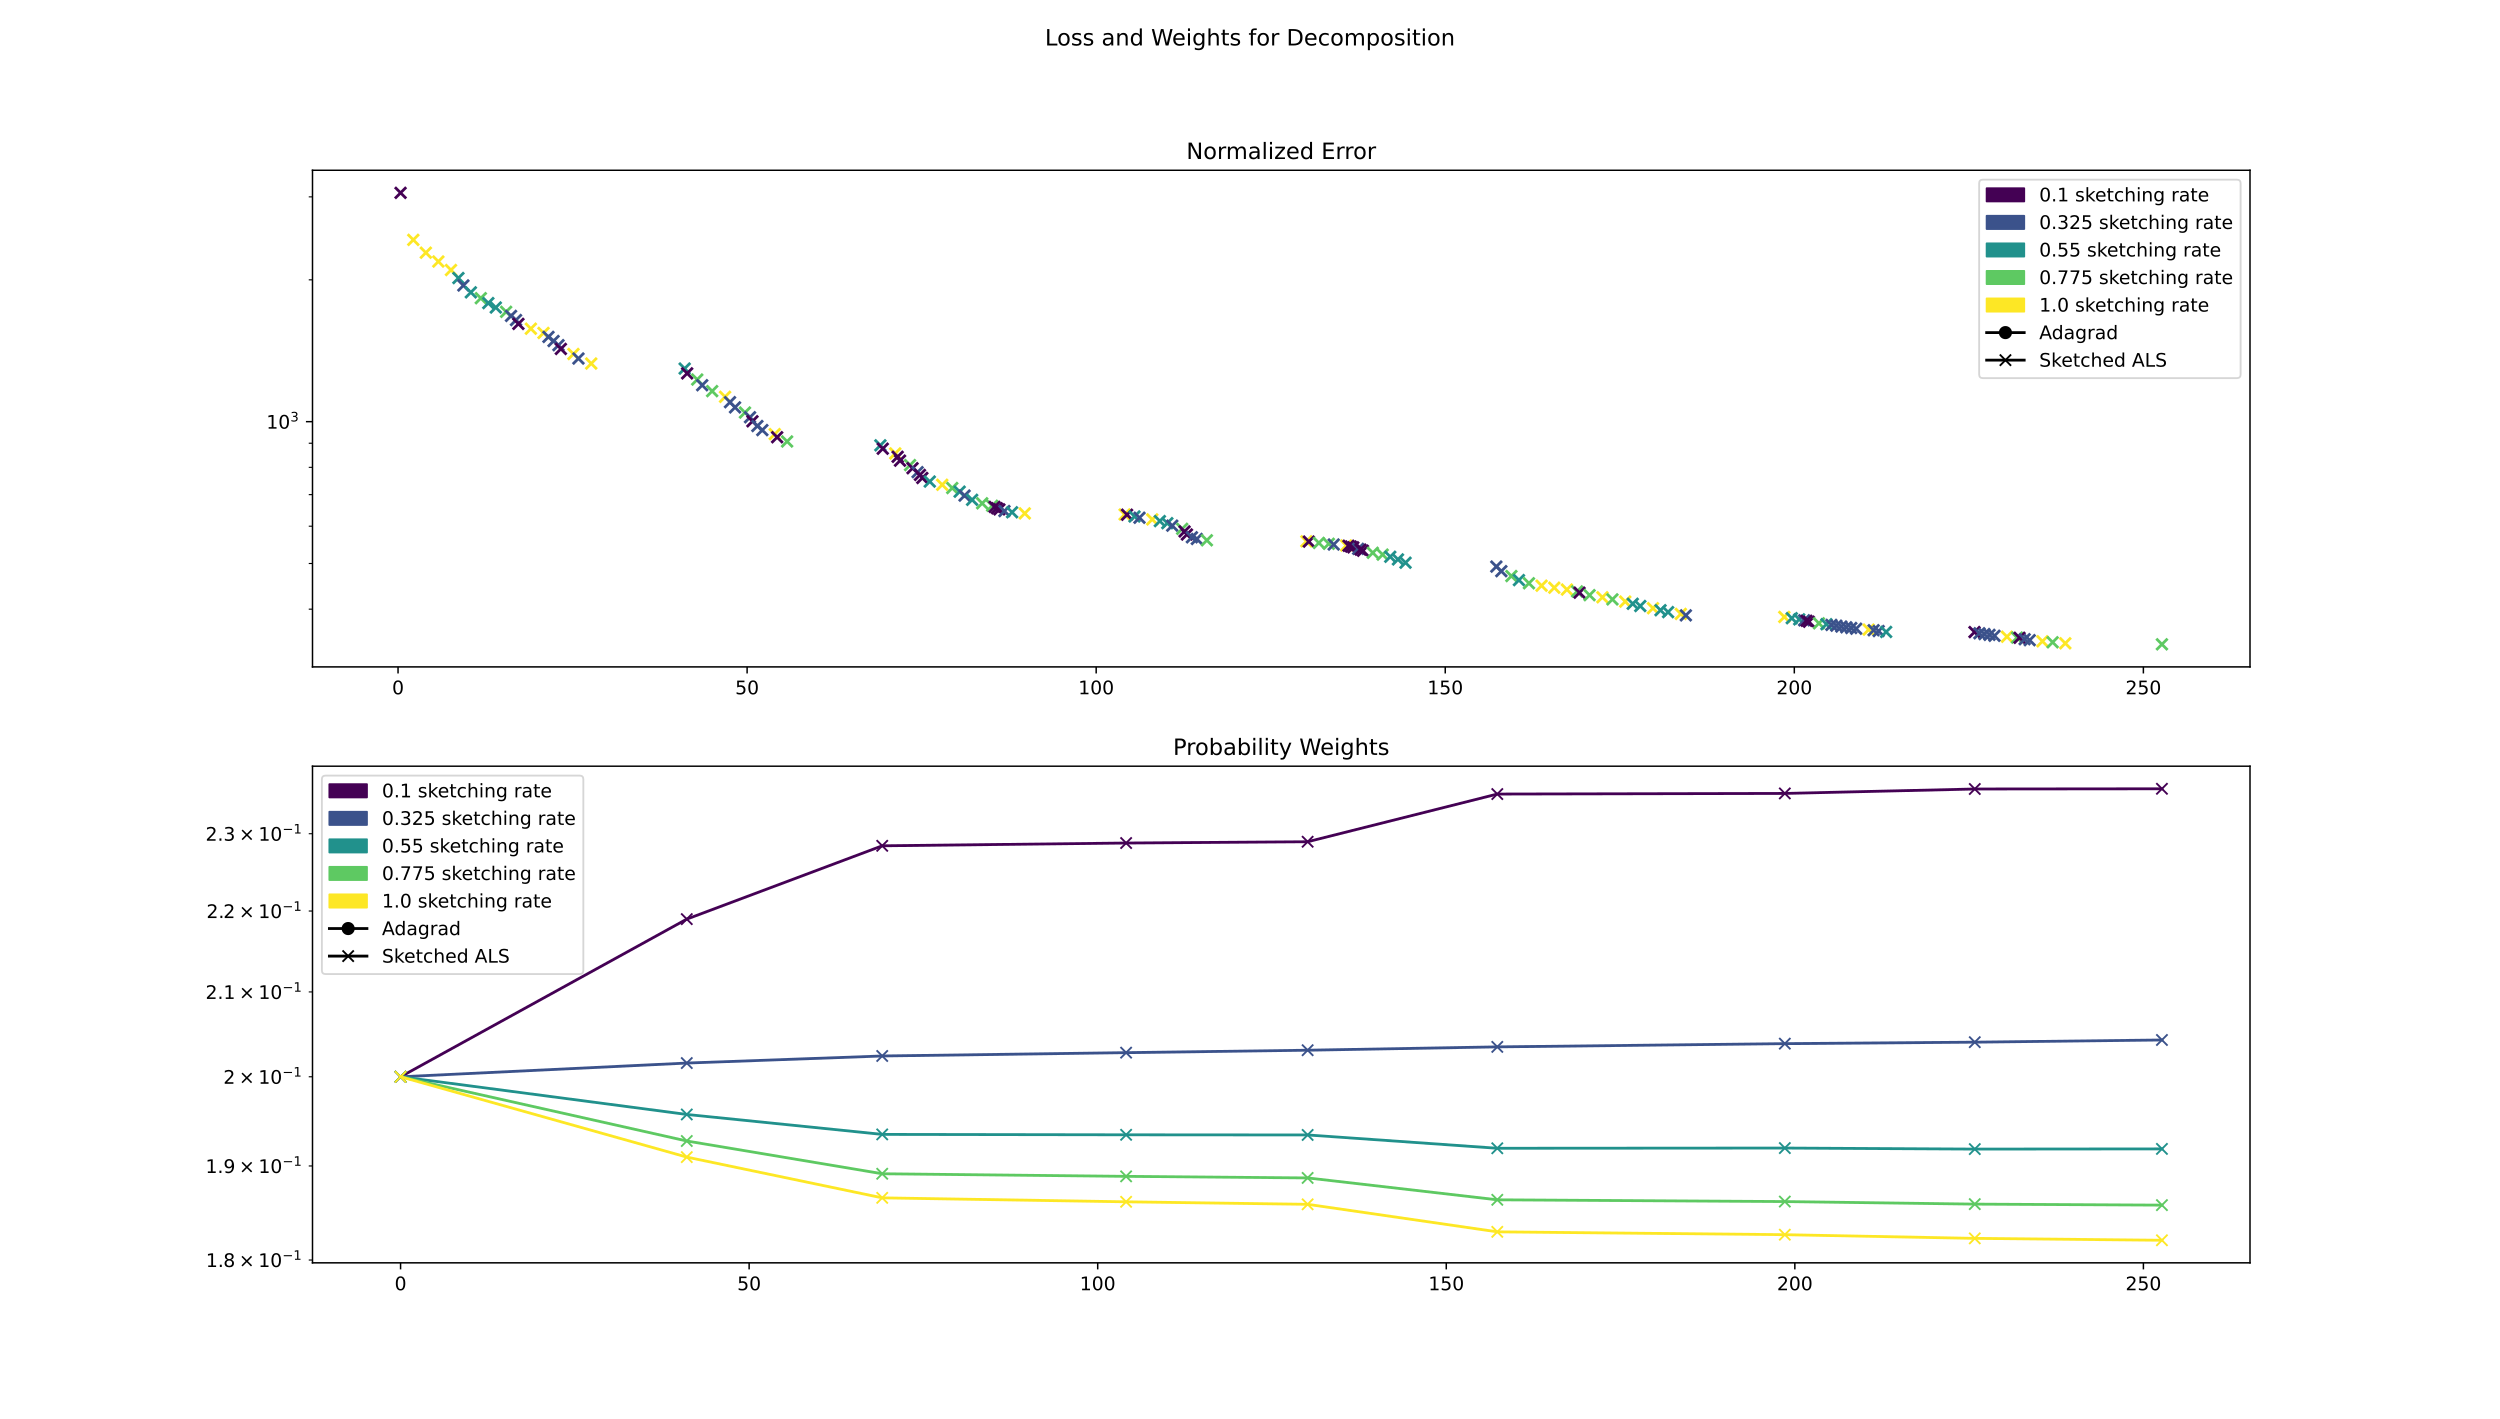 <?xml version="1.0" encoding="utf-8" standalone="no"?>
<!DOCTYPE svg PUBLIC "-//W3C//DTD SVG 1.1//EN"
  "http://www.w3.org/Graphics/SVG/1.1/DTD/svg11.dtd">
<!-- Created with matplotlib (https://matplotlib.org/) -->
<svg height="756pt" version="1.1" viewBox="0 0 1332 756" width="1332pt" xmlns="http://www.w3.org/2000/svg" xmlns:xlink="http://www.w3.org/1999/xlink">
 <defs>
  <style type="text/css">
*{stroke-linecap:butt;stroke-linejoin:round;}
  </style>
 </defs>
 <g id="figure_1">
  <g id="patch_1">
   <path d="M 0 756 
L 1332 756 
L 1332 0 
L 0 0 
z
" style="fill:#ffffff;"/>
  </g>
  <g id="axes_1">
   <g id="patch_2">
    <path d="M 166.5 355.32 
L 1198.8 355.32 
L 1198.8 90.72 
L 166.5 90.72 
z
" style="fill:#ffffff;"/>
   </g>
   <g id="PathCollection_1">
    <defs>
     <path d="M -3 3 
L 3 -3 
M -3 -3 
L 3 3 
" id="m82f61a7da2" style="stroke:#440154;stroke-width:1.5;"/>
    </defs>
    <g clip-path="url(#p6ce8eac15c)">
     <use style="fill:#440154;stroke:#440154;stroke-width:1.5;" x="213.423" xlink:href="#m82f61a7da2" y="102.747"/>
    </g>
   </g>
   <g id="PathCollection_2">
    <defs>
     <path d="M -3 3 
L 3 -3 
M -3 -3 
L 3 3 
" id="m433f354c75" style="stroke:#fde725;stroke-width:1.5;"/>
    </defs>
    <g clip-path="url(#p6ce8eac15c)">
     <use style="fill:#fde725;stroke:#fde725;stroke-width:1.5;" x="220.208" xlink:href="#m433f354c75" y="127.791"/>
    </g>
   </g>
   <g id="PathCollection_3">
    <g clip-path="url(#p6ce8eac15c)">
     <use style="fill:#fde725;stroke:#fde725;stroke-width:1.5;" x="226.89" xlink:href="#m433f354c75" y="134.638"/>
    </g>
   </g>
   <g id="PathCollection_4">
    <g clip-path="url(#p6ce8eac15c)">
     <use style="fill:#fde725;stroke:#fde725;stroke-width:1.5;" x="233.551" xlink:href="#m433f354c75" y="139.339"/>
    </g>
   </g>
   <g id="PathCollection_5">
    <g clip-path="url(#p6ce8eac15c)">
     <use style="fill:#fde725;stroke:#fde725;stroke-width:1.5;" x="240.281" xlink:href="#m433f354c75" y="143.87"/>
    </g>
   </g>
   <g id="PathCollection_6">
    <defs>
     <path d="M -3 3 
L 3 -3 
M -3 -3 
L 3 3 
" id="m5406e752b0" style="stroke:#21918c;stroke-width:1.5;"/>
    </defs>
    <g clip-path="url(#p6ce8eac15c)">
     <use style="fill:#21918c;stroke:#21918c;stroke-width:1.5;" x="244.247" xlink:href="#m5406e752b0" y="148.142"/>
    </g>
   </g>
   <g id="PathCollection_7">
    <defs>
     <path d="M -3 3 
L 3 -3 
M -3 -3 
L 3 3 
" id="mee0c9ea8e2" style="stroke:#3b528b;stroke-width:1.5;"/>
    </defs>
    <g clip-path="url(#p6ce8eac15c)">
     <use style="fill:#3b528b;stroke:#3b528b;stroke-width:1.5;" x="246.883" xlink:href="#mee0c9ea8e2" y="152.095"/>
    </g>
   </g>
   <g id="PathCollection_8">
    <g clip-path="url(#p6ce8eac15c)">
     <use style="fill:#21918c;stroke:#21918c;stroke-width:1.5;" x="250.864" xlink:href="#m5406e752b0" y="155.765"/>
    </g>
   </g>
   <g id="PathCollection_9">
    <defs>
     <path d="M -3 3 
L 3 -3 
M -3 -3 
L 3 3 
" id="m9741da5afd" style="stroke:#5ec962;stroke-width:1.5;"/>
    </defs>
    <g clip-path="url(#p6ce8eac15c)">
     <use style="fill:#5ec962;stroke:#5ec962;stroke-width:1.5;" x="256.18" xlink:href="#m9741da5afd" y="158.875"/>
    </g>
   </g>
   <g id="PathCollection_10">
    <g clip-path="url(#p6ce8eac15c)">
     <use style="fill:#21918c;stroke:#21918c;stroke-width:1.5;" x="260.172" xlink:href="#m5406e752b0" y="161.488"/>
    </g>
   </g>
   <g id="PathCollection_11">
    <g clip-path="url(#p6ce8eac15c)">
     <use style="fill:#21918c;stroke:#21918c;stroke-width:1.5;" x="264.165" xlink:href="#m5406e752b0" y="163.846"/>
    </g>
   </g>
   <g id="PathCollection_12">
    <g clip-path="url(#p6ce8eac15c)">
     <use style="fill:#5ec962;stroke:#5ec962;stroke-width:1.5;" x="269.662" xlink:href="#m9741da5afd" y="166.133"/>
    </g>
   </g>
   <g id="PathCollection_13">
    <g clip-path="url(#p6ce8eac15c)">
     <use style="fill:#3b528b;stroke:#3b528b;stroke-width:1.5;" x="272.281" xlink:href="#mee0c9ea8e2" y="168.313"/>
    </g>
   </g>
   <g id="PathCollection_14">
    <g clip-path="url(#p6ce8eac15c)">
     <use style="fill:#3b528b;stroke:#3b528b;stroke-width:1.5;" x="274.934" xlink:href="#mee0c9ea8e2" y="170.517"/>
    </g>
   </g>
   <g id="PathCollection_15">
    <g clip-path="url(#p6ce8eac15c)">
     <use style="fill:#440154;stroke:#440154;stroke-width:1.5;" x="276.197" xlink:href="#m82f61a7da2" y="172.564"/>
    </g>
   </g>
   <g id="PathCollection_16">
    <g clip-path="url(#p6ce8eac15c)">
     <use style="fill:#fde725;stroke:#fde725;stroke-width:1.5;" x="282.854" xlink:href="#m433f354c75" y="175.131"/>
    </g>
   </g>
   <g id="PathCollection_17">
    <g clip-path="url(#p6ce8eac15c)">
     <use style="fill:#fde725;stroke:#fde725;stroke-width:1.5;" x="289.58" xlink:href="#m433f354c75" y="177.394"/>
    </g>
   </g>
   <g id="PathCollection_18">
    <g clip-path="url(#p6ce8eac15c)">
     <use style="fill:#3b528b;stroke:#3b528b;stroke-width:1.5;" x="292.215" xlink:href="#mee0c9ea8e2" y="179.5"/>
    </g>
   </g>
   <g id="PathCollection_19">
    <g clip-path="url(#p6ce8eac15c)">
     <use style="fill:#3b528b;stroke:#3b528b;stroke-width:1.5;" x="294.933" xlink:href="#mee0c9ea8e2" y="181.692"/>
    </g>
   </g>
   <g id="PathCollection_20">
    <g clip-path="url(#p6ce8eac15c)">
     <use style="fill:#3b528b;stroke:#3b528b;stroke-width:1.5;" x="297.551" xlink:href="#mee0c9ea8e2" y="183.91"/>
    </g>
   </g>
   <g id="PathCollection_21">
    <g clip-path="url(#p6ce8eac15c)">
     <use style="fill:#440154;stroke:#440154;stroke-width:1.5;" x="298.825" xlink:href="#m82f61a7da2" y="185.908"/>
    </g>
   </g>
   <g id="PathCollection_22">
    <g clip-path="url(#p6ce8eac15c)">
     <use style="fill:#fde725;stroke:#fde725;stroke-width:1.5;" x="305.534" xlink:href="#m433f354c75" y="188.607"/>
    </g>
   </g>
   <g id="PathCollection_23">
    <g clip-path="url(#p6ce8eac15c)">
     <use style="fill:#3b528b;stroke:#3b528b;stroke-width:1.5;" x="308.19" xlink:href="#mee0c9ea8e2" y="191.014"/>
    </g>
   </g>
   <g id="PathCollection_24">
    <g clip-path="url(#p6ce8eac15c)">
     <use style="fill:#fde725;stroke:#fde725;stroke-width:1.5;" x="315.004" xlink:href="#m433f354c75" y="193.692"/>
    </g>
   </g>
   <g id="PathCollection_25">
    <g clip-path="url(#p6ce8eac15c)">
     <use style="fill:#21918c;stroke:#21918c;stroke-width:1.5;" x="364.788" xlink:href="#m5406e752b0" y="196.362"/>
    </g>
   </g>
   <g id="PathCollection_26">
    <g clip-path="url(#p6ce8eac15c)">
     <use style="fill:#440154;stroke:#440154;stroke-width:1.5;" x="366.112" xlink:href="#m82f61a7da2" y="198.936"/>
    </g>
   </g>
   <g id="PathCollection_27">
    <g clip-path="url(#p6ce8eac15c)">
     <use style="fill:#5ec962;stroke:#5ec962;stroke-width:1.5;" x="371.479" xlink:href="#m9741da5afd" y="202.216"/>
    </g>
   </g>
   <g id="PathCollection_28">
    <g clip-path="url(#p6ce8eac15c)">
     <use style="fill:#3b528b;stroke:#3b528b;stroke-width:1.5;" x="374.127" xlink:href="#mee0c9ea8e2" y="205.24"/>
    </g>
   </g>
   <g id="PathCollection_29">
    <g clip-path="url(#p6ce8eac15c)">
     <use style="fill:#5ec962;stroke:#5ec962;stroke-width:1.5;" x="379.432" xlink:href="#m9741da5afd" y="208.39"/>
    </g>
   </g>
   <g id="PathCollection_30">
    <g clip-path="url(#p6ce8eac15c)">
     <use style="fill:#fde725;stroke:#fde725;stroke-width:1.5;" x="386.321" xlink:href="#m433f354c75" y="211.424"/>
    </g>
   </g>
   <g id="PathCollection_31">
    <g clip-path="url(#p6ce8eac15c)">
     <use style="fill:#3b528b;stroke:#3b528b;stroke-width:1.5;" x="388.946" xlink:href="#mee0c9ea8e2" y="214.281"/>
    </g>
   </g>
   <g id="PathCollection_32">
    <g clip-path="url(#p6ce8eac15c)">
     <use style="fill:#3b528b;stroke:#3b528b;stroke-width:1.5;" x="391.624" xlink:href="#mee0c9ea8e2" y="217.049"/>
    </g>
   </g>
   <g id="PathCollection_33">
    <g clip-path="url(#p6ce8eac15c)">
     <use style="fill:#5ec962;stroke:#5ec962;stroke-width:1.5;" x="396.925" xlink:href="#m9741da5afd" y="219.802"/>
    </g>
   </g>
   <g id="PathCollection_34">
    <g clip-path="url(#p6ce8eac15c)">
     <use style="fill:#3b528b;stroke:#3b528b;stroke-width:1.5;" x="399.614" xlink:href="#mee0c9ea8e2" y="222.303"/>
    </g>
   </g>
   <g id="PathCollection_35">
    <g clip-path="url(#p6ce8eac15c)">
     <use style="fill:#440154;stroke:#440154;stroke-width:1.5;" x="400.903" xlink:href="#m82f61a7da2" y="224.461"/>
    </g>
   </g>
   <g id="PathCollection_36">
    <g clip-path="url(#p6ce8eac15c)">
     <use style="fill:#3b528b;stroke:#3b528b;stroke-width:1.5;" x="403.525" xlink:href="#mee0c9ea8e2" y="226.983"/>
    </g>
   </g>
   <g id="PathCollection_37">
    <g clip-path="url(#p6ce8eac15c)">
     <use style="fill:#3b528b;stroke:#3b528b;stroke-width:1.5;" x="406.157" xlink:href="#mee0c9ea8e2" y="229.151"/>
    </g>
   </g>
   <g id="PathCollection_38">
    <g clip-path="url(#p6ce8eac15c)">
     <use style="fill:#fde725;stroke:#fde725;stroke-width:1.5;" x="412.797" xlink:href="#m433f354c75" y="231.296"/>
    </g>
   </g>
   <g id="PathCollection_39">
    <g clip-path="url(#p6ce8eac15c)">
     <use style="fill:#440154;stroke:#440154;stroke-width:1.5;" x="414.059" xlink:href="#m82f61a7da2" y="232.959"/>
    </g>
   </g>
   <g id="PathCollection_40">
    <g clip-path="url(#p6ce8eac15c)">
     <use style="fill:#5ec962;stroke:#5ec962;stroke-width:1.5;" x="419.364" xlink:href="#m9741da5afd" y="235.219"/>
    </g>
   </g>
   <g id="PathCollection_41">
    <g clip-path="url(#p6ce8eac15c)">
     <use style="fill:#21918c;stroke:#21918c;stroke-width:1.5;" x="469.064" xlink:href="#m5406e752b0" y="237.273"/>
    </g>
   </g>
   <g id="PathCollection_42">
    <g clip-path="url(#p6ce8eac15c)">
     <use style="fill:#440154;stroke:#440154;stroke-width:1.5;" x="470.332" xlink:href="#m82f61a7da2" y="239.067"/>
    </g>
   </g>
   <g id="PathCollection_43">
    <g clip-path="url(#p6ce8eac15c)">
     <use style="fill:#fde725;stroke:#fde725;stroke-width:1.5;" x="477.001" xlink:href="#m433f354c75" y="241.583"/>
    </g>
   </g>
   <g id="PathCollection_44">
    <g clip-path="url(#p6ce8eac15c)">
     <use style="fill:#440154;stroke:#440154;stroke-width:1.5;" x="478.261" xlink:href="#m82f61a7da2" y="243.368"/>
    </g>
   </g>
   <g id="PathCollection_45">
    <g clip-path="url(#p6ce8eac15c)">
     <use style="fill:#440154;stroke:#440154;stroke-width:1.5;" x="479.524" xlink:href="#m82f61a7da2" y="245.433"/>
    </g>
   </g>
   <g id="PathCollection_46">
    <g clip-path="url(#p6ce8eac15c)">
     <use style="fill:#5ec962;stroke:#5ec962;stroke-width:1.5;" x="484.876" xlink:href="#m9741da5afd" y="247.798"/>
    </g>
   </g>
   <g id="PathCollection_47">
    <g clip-path="url(#p6ce8eac15c)">
     <use style="fill:#440154;stroke:#440154;stroke-width:1.5;" x="486.197" xlink:href="#m82f61a7da2" y="249.464"/>
    </g>
   </g>
   <g id="PathCollection_48">
    <g clip-path="url(#p6ce8eac15c)">
     <use style="fill:#3b528b;stroke:#3b528b;stroke-width:1.5;" x="488.89" xlink:href="#mee0c9ea8e2" y="251.561"/>
    </g>
   </g>
   <g id="PathCollection_49">
    <g clip-path="url(#p6ce8eac15c)">
     <use style="fill:#440154;stroke:#440154;stroke-width:1.5;" x="490.149" xlink:href="#m82f61a7da2" y="253.036"/>
    </g>
   </g>
   <g id="PathCollection_50">
    <g clip-path="url(#p6ce8eac15c)">
     <use style="fill:#440154;stroke:#440154;stroke-width:1.5;" x="491.409" xlink:href="#m82f61a7da2" y="254.665"/>
    </g>
   </g>
   <g id="PathCollection_51">
    <g clip-path="url(#p6ce8eac15c)">
     <use style="fill:#21918c;stroke:#21918c;stroke-width:1.5;" x="495.376" xlink:href="#m5406e752b0" y="256.569"/>
    </g>
   </g>
   <g id="PathCollection_52">
    <g clip-path="url(#p6ce8eac15c)">
     <use style="fill:#fde725;stroke:#fde725;stroke-width:1.5;" x="502.009" xlink:href="#m433f354c75" y="258.284"/>
    </g>
   </g>
   <g id="PathCollection_53">
    <g clip-path="url(#p6ce8eac15c)">
     <use style="fill:#5ec962;stroke:#5ec962;stroke-width:1.5;" x="507.353" xlink:href="#m9741da5afd" y="260.025"/>
    </g>
   </g>
   <g id="PathCollection_54">
    <g clip-path="url(#p6ce8eac15c)">
     <use style="fill:#21918c;stroke:#21918c;stroke-width:1.5;" x="511.299" xlink:href="#m5406e752b0" y="261.955"/>
    </g>
   </g>
   <g id="PathCollection_55">
    <g clip-path="url(#p6ce8eac15c)">
     <use style="fill:#3b528b;stroke:#3b528b;stroke-width:1.5;" x="513.915" xlink:href="#mee0c9ea8e2" y="264.046"/>
    </g>
   </g>
   <g id="PathCollection_56">
    <g clip-path="url(#p6ce8eac15c)">
     <use style="fill:#21918c;stroke:#21918c;stroke-width:1.5;" x="517.947" xlink:href="#m5406e752b0" y="266.3"/>
    </g>
   </g>
   <g id="PathCollection_57">
    <g clip-path="url(#p6ce8eac15c)">
     <use style="fill:#5ec962;stroke:#5ec962;stroke-width:1.5;" x="523.304" xlink:href="#m9741da5afd" y="268.161"/>
    </g>
   </g>
   <g id="PathCollection_58">
    <g clip-path="url(#p6ce8eac15c)">
     <use style="fill:#5ec962;stroke:#5ec962;stroke-width:1.5;" x="528.628" xlink:href="#m9741da5afd" y="269.469"/>
    </g>
   </g>
   <g id="PathCollection_59">
    <g clip-path="url(#p6ce8eac15c)">
     <use style="fill:#440154;stroke:#440154;stroke-width:1.5;" x="529.911" xlink:href="#m82f61a7da2" y="270.081"/>
    </g>
   </g>
   <g id="PathCollection_60">
    <g clip-path="url(#p6ce8eac15c)">
     <use style="fill:#440154;stroke:#440154;stroke-width:1.5;" x="531.182" xlink:href="#m82f61a7da2" y="270.807"/>
    </g>
   </g>
   <g id="PathCollection_61">
    <g clip-path="url(#p6ce8eac15c)">
     <use style="fill:#440154;stroke:#440154;stroke-width:1.5;" x="532.456" xlink:href="#m82f61a7da2" y="271.389"/>
    </g>
   </g>
   <g id="PathCollection_62">
    <g clip-path="url(#p6ce8eac15c)">
     <use style="fill:#3b528b;stroke:#3b528b;stroke-width:1.5;" x="535.165" xlink:href="#mee0c9ea8e2" y="272.293"/>
    </g>
   </g>
   <g id="PathCollection_63">
    <g clip-path="url(#p6ce8eac15c)">
     <use style="fill:#21918c;stroke:#21918c;stroke-width:1.5;" x="539.229" xlink:href="#m5406e752b0" y="272.934"/>
    </g>
   </g>
   <g id="PathCollection_64">
    <g clip-path="url(#p6ce8eac15c)">
     <use style="fill:#fde725;stroke:#fde725;stroke-width:1.5;" x="545.999" xlink:href="#m433f354c75" y="273.537"/>
    </g>
   </g>
   <g id="PathCollection_65">
    <g clip-path="url(#p6ce8eac15c)">
     <use style="fill:#fde725;stroke:#fde725;stroke-width:1.5;" x="599.201" xlink:href="#m433f354c75" y="274.108"/>
    </g>
   </g>
   <g id="PathCollection_66">
    <g clip-path="url(#p6ce8eac15c)">
     <use style="fill:#440154;stroke:#440154;stroke-width:1.5;" x="600.481" xlink:href="#m82f61a7da2" y="274.245"/>
    </g>
   </g>
   <g id="PathCollection_67">
    <g clip-path="url(#p6ce8eac15c)">
     <use style="fill:#21918c;stroke:#21918c;stroke-width:1.5;" x="604.458" xlink:href="#m5406e752b0" y="275.179"/>
    </g>
   </g>
   <g id="PathCollection_68">
    <g clip-path="url(#p6ce8eac15c)">
     <use style="fill:#3b528b;stroke:#3b528b;stroke-width:1.5;" x="607.115" xlink:href="#mee0c9ea8e2" y="275.847"/>
    </g>
   </g>
   <g id="PathCollection_69">
    <g clip-path="url(#p6ce8eac15c)">
     <use style="fill:#fde725;stroke:#fde725;stroke-width:1.5;" x="613.924" xlink:href="#m433f354c75" y="276.739"/>
    </g>
   </g>
   <g id="PathCollection_70">
    <g clip-path="url(#p6ce8eac15c)">
     <use style="fill:#21918c;stroke:#21918c;stroke-width:1.5;" x="617.97" xlink:href="#m5406e752b0" y="277.635"/>
    </g>
   </g>
   <g id="PathCollection_71">
    <g clip-path="url(#p6ce8eac15c)">
     <use style="fill:#21918c;stroke:#21918c;stroke-width:1.5;" x="621.936" xlink:href="#m5406e752b0" y="278.747"/>
    </g>
   </g>
   <g id="PathCollection_72">
    <g clip-path="url(#p6ce8eac15c)">
     <use style="fill:#3b528b;stroke:#3b528b;stroke-width:1.5;" x="624.563" xlink:href="#mee0c9ea8e2" y="280.065"/>
    </g>
   </g>
   <g id="PathCollection_73">
    <g clip-path="url(#p6ce8eac15c)">
     <use style="fill:#5ec962;stroke:#5ec962;stroke-width:1.5;" x="629.867" xlink:href="#m9741da5afd" y="281.754"/>
    </g>
   </g>
   <g id="PathCollection_74">
    <g clip-path="url(#p6ce8eac15c)">
     <use style="fill:#440154;stroke:#440154;stroke-width:1.5;" x="631.135" xlink:href="#m82f61a7da2" y="283.162"/>
    </g>
   </g>
   <g id="PathCollection_75">
    <g clip-path="url(#p6ce8eac15c)">
     <use style="fill:#440154;stroke:#440154;stroke-width:1.5;" x="632.396" xlink:href="#m82f61a7da2" y="284.774"/>
    </g>
   </g>
   <g id="PathCollection_76">
    <g clip-path="url(#p6ce8eac15c)">
     <use style="fill:#3b528b;stroke:#3b528b;stroke-width:1.5;" x="635.044" xlink:href="#mee0c9ea8e2" y="286.263"/>
    </g>
   </g>
   <g id="PathCollection_77">
    <g clip-path="url(#p6ce8eac15c)">
     <use style="fill:#3b528b;stroke:#3b528b;stroke-width:1.5;" x="637.68" xlink:href="#mee0c9ea8e2" y="287.158"/>
    </g>
   </g>
   <g id="PathCollection_78">
    <g clip-path="url(#p6ce8eac15c)">
     <use style="fill:#5ec962;stroke:#5ec962;stroke-width:1.5;" x="643.017" xlink:href="#m9741da5afd" y="287.864"/>
    </g>
   </g>
   <g id="PathCollection_79">
    <g clip-path="url(#p6ce8eac15c)">
     <use style="fill:#fde725;stroke:#fde725;stroke-width:1.5;" x="696.052" xlink:href="#m433f354c75" y="288.416"/>
    </g>
   </g>
   <g id="PathCollection_80">
    <g clip-path="url(#p6ce8eac15c)">
     <use style="fill:#440154;stroke:#440154;stroke-width:1.5;" x="697.339" xlink:href="#m82f61a7da2" y="288.567"/>
    </g>
   </g>
   <g id="PathCollection_81">
    <g clip-path="url(#p6ce8eac15c)">
     <use style="fill:#5ec962;stroke:#5ec962;stroke-width:1.5;" x="702.692" xlink:href="#m9741da5afd" y="289.269"/>
    </g>
   </g>
   <g id="PathCollection_82">
    <g clip-path="url(#p6ce8eac15c)">
     <use style="fill:#5ec962;stroke:#5ec962;stroke-width:1.5;" x="707.984" xlink:href="#m9741da5afd" y="289.725"/>
    </g>
   </g>
   <g id="PathCollection_83">
    <g clip-path="url(#p6ce8eac15c)">
     <use style="fill:#3b528b;stroke:#3b528b;stroke-width:1.5;" x="710.594" xlink:href="#mee0c9ea8e2" y="290.113"/>
    </g>
   </g>
   <g id="PathCollection_84">
    <g clip-path="url(#p6ce8eac15c)">
     <use style="fill:#fde725;stroke:#fde725;stroke-width:1.5;" x="717.243" xlink:href="#m433f354c75" y="290.637"/>
    </g>
   </g>
   <g id="PathCollection_85">
    <g clip-path="url(#p6ce8eac15c)">
     <use style="fill:#440154;stroke:#440154;stroke-width:1.5;" x="718.497" xlink:href="#m82f61a7da2" y="290.774"/>
    </g>
   </g>
   <g id="PathCollection_86">
    <g clip-path="url(#p6ce8eac15c)">
     <use style="fill:#440154;stroke:#440154;stroke-width:1.5;" x="719.749" xlink:href="#m82f61a7da2" y="291.197"/>
    </g>
   </g>
   <g id="PathCollection_87">
    <g clip-path="url(#p6ce8eac15c)">
     <use style="fill:#440154;stroke:#440154;stroke-width:1.5;" x="721.015" xlink:href="#m82f61a7da2" y="291.625"/>
    </g>
   </g>
   <g id="PathCollection_88">
    <g clip-path="url(#p6ce8eac15c)">
     <use style="fill:#3b528b;stroke:#3b528b;stroke-width:1.5;" x="723.626" xlink:href="#mee0c9ea8e2" y="292.422"/>
    </g>
   </g>
   <g id="PathCollection_89">
    <g clip-path="url(#p6ce8eac15c)">
     <use style="fill:#440154;stroke:#440154;stroke-width:1.5;" x="724.893" xlink:href="#m82f61a7da2" y="292.826"/>
    </g>
   </g>
   <g id="PathCollection_90">
    <g clip-path="url(#p6ce8eac15c)">
     <use style="fill:#440154;stroke:#440154;stroke-width:1.5;" x="726.164" xlink:href="#m82f61a7da2" y="293.426"/>
    </g>
   </g>
   <g id="PathCollection_91">
    <g clip-path="url(#p6ce8eac15c)">
     <use style="fill:#5ec962;stroke:#5ec962;stroke-width:1.5;" x="731.428" xlink:href="#m9741da5afd" y="294.525"/>
    </g>
   </g>
   <g id="PathCollection_92">
    <g clip-path="url(#p6ce8eac15c)">
     <use style="fill:#5ec962;stroke:#5ec962;stroke-width:1.5;" x="736.665" xlink:href="#m9741da5afd" y="295.506"/>
    </g>
   </g>
   <g id="PathCollection_93">
    <g clip-path="url(#p6ce8eac15c)">
     <use style="fill:#21918c;stroke:#21918c;stroke-width:1.5;" x="740.717" xlink:href="#m5406e752b0" y="296.643"/>
    </g>
   </g>
   <g id="PathCollection_94">
    <g clip-path="url(#p6ce8eac15c)">
     <use style="fill:#21918c;stroke:#21918c;stroke-width:1.5;" x="744.829" xlink:href="#m5406e752b0" y="298.057"/>
    </g>
   </g>
   <g id="PathCollection_95">
    <g clip-path="url(#p6ce8eac15c)">
     <use style="fill:#21918c;stroke:#21918c;stroke-width:1.5;" x="748.866" xlink:href="#m5406e752b0" y="299.806"/>
    </g>
   </g>
   <g id="PathCollection_96">
    <g clip-path="url(#p6ce8eac15c)">
     <use style="fill:#3b528b;stroke:#3b528b;stroke-width:1.5;" x="797.242" xlink:href="#mee0c9ea8e2" y="301.876"/>
    </g>
   </g>
   <g id="PathCollection_97">
    <g clip-path="url(#p6ce8eac15c)">
     <use style="fill:#3b528b;stroke:#3b528b;stroke-width:1.5;" x="799.9" xlink:href="#mee0c9ea8e2" y="304.318"/>
    </g>
   </g>
   <g id="PathCollection_98">
    <g clip-path="url(#p6ce8eac15c)">
     <use style="fill:#5ec962;stroke:#5ec962;stroke-width:1.5;" x="805.266" xlink:href="#m9741da5afd" y="306.918"/>
    </g>
   </g>
   <g id="PathCollection_99">
    <g clip-path="url(#p6ce8eac15c)">
     <use style="fill:#21918c;stroke:#21918c;stroke-width:1.5;" x="809.288" xlink:href="#m5406e752b0" y="309.081"/>
    </g>
   </g>
   <g id="PathCollection_100">
    <g clip-path="url(#p6ce8eac15c)">
     <use style="fill:#5ec962;stroke:#5ec962;stroke-width:1.5;" x="814.62" xlink:href="#m9741da5afd" y="310.762"/>
    </g>
   </g>
   <g id="PathCollection_101">
    <g clip-path="url(#p6ce8eac15c)">
     <use style="fill:#fde725;stroke:#fde725;stroke-width:1.5;" x="821.352" xlink:href="#m433f354c75" y="312.047"/>
    </g>
   </g>
   <g id="PathCollection_102">
    <g clip-path="url(#p6ce8eac15c)">
     <use style="fill:#fde725;stroke:#fde725;stroke-width:1.5;" x="828.115" xlink:href="#m433f354c75" y="313.119"/>
    </g>
   </g>
   <g id="PathCollection_103">
    <g clip-path="url(#p6ce8eac15c)">
     <use style="fill:#fde725;stroke:#fde725;stroke-width:1.5;" x="834.86" xlink:href="#m433f354c75" y="314.118"/>
    </g>
   </g>
   <g id="PathCollection_104">
    <g clip-path="url(#p6ce8eac15c)">
     <use style="fill:#5ec962;stroke:#5ec962;stroke-width:1.5;" x="840.266" xlink:href="#m9741da5afd" y="315.097"/>
    </g>
   </g>
   <g id="PathCollection_105">
    <g clip-path="url(#p6ce8eac15c)">
     <use style="fill:#440154;stroke:#440154;stroke-width:1.5;" x="841.552" xlink:href="#m82f61a7da2" y="315.774"/>
    </g>
   </g>
   <g id="PathCollection_106">
    <g clip-path="url(#p6ce8eac15c)">
     <use style="fill:#5ec962;stroke:#5ec962;stroke-width:1.5;" x="846.91" xlink:href="#m9741da5afd" y="317.097"/>
    </g>
   </g>
   <g id="PathCollection_107">
    <g clip-path="url(#p6ce8eac15c)">
     <use style="fill:#fde725;stroke:#fde725;stroke-width:1.5;" x="853.76" xlink:href="#m433f354c75" y="318.225"/>
    </g>
   </g>
   <g id="PathCollection_108">
    <g clip-path="url(#p6ce8eac15c)">
     <use style="fill:#5ec962;stroke:#5ec962;stroke-width:1.5;" x="859.099" xlink:href="#m9741da5afd" y="319.353"/>
    </g>
   </g>
   <g id="PathCollection_109">
    <g clip-path="url(#p6ce8eac15c)">
     <use style="fill:#fde725;stroke:#fde725;stroke-width:1.5;" x="865.919" xlink:href="#m433f354c75" y="320.528"/>
    </g>
   </g>
   <g id="PathCollection_110">
    <g clip-path="url(#p6ce8eac15c)">
     <use style="fill:#21918c;stroke:#21918c;stroke-width:1.5;" x="869.921" xlink:href="#m5406e752b0" y="321.687"/>
    </g>
   </g>
   <g id="PathCollection_111">
    <g clip-path="url(#p6ce8eac15c)">
     <use style="fill:#21918c;stroke:#21918c;stroke-width:1.5;" x="873.934" xlink:href="#m5406e752b0" y="322.883"/>
    </g>
   </g>
   <g id="PathCollection_112">
    <g clip-path="url(#p6ce8eac15c)">
     <use style="fill:#fde725;stroke:#fde725;stroke-width:1.5;" x="880.704" xlink:href="#m433f354c75" y="324.05"/>
    </g>
   </g>
   <g id="PathCollection_113">
    <g clip-path="url(#p6ce8eac15c)">
     <use style="fill:#21918c;stroke:#21918c;stroke-width:1.5;" x="884.724" xlink:href="#m5406e752b0" y="325.124"/>
    </g>
   </g>
   <g id="PathCollection_114">
    <g clip-path="url(#p6ce8eac15c)">
     <use style="fill:#21918c;stroke:#21918c;stroke-width:1.5;" x="888.752" xlink:href="#m5406e752b0" y="326.128"/>
    </g>
   </g>
   <g id="PathCollection_115">
    <g clip-path="url(#p6ce8eac15c)">
     <use style="fill:#fde725;stroke:#fde725;stroke-width:1.5;" x="895.531" xlink:href="#m433f354c75" y="327.099"/>
    </g>
   </g>
   <g id="PathCollection_116">
    <g clip-path="url(#p6ce8eac15c)">
     <use style="fill:#3b528b;stroke:#3b528b;stroke-width:1.5;" x="898.214" xlink:href="#mee0c9ea8e2" y="327.865"/>
    </g>
   </g>
   <g id="PathCollection_117">
    <g clip-path="url(#p6ce8eac15c)">
     <use style="fill:#fde725;stroke:#fde725;stroke-width:1.5;" x="950.666" xlink:href="#m433f354c75" y="328.706"/>
    </g>
   </g>
   <g id="PathCollection_118">
    <g clip-path="url(#p6ce8eac15c)">
     <use style="fill:#21918c;stroke:#21918c;stroke-width:1.5;" x="954.663" xlink:href="#m5406e752b0" y="329.37"/>
    </g>
   </g>
   <g id="PathCollection_119">
    <g clip-path="url(#p6ce8eac15c)">
     <use style="fill:#21918c;stroke:#21918c;stroke-width:1.5;" x="958.61" xlink:href="#m5406e752b0" y="329.994"/>
    </g>
   </g>
   <g id="PathCollection_120">
    <g clip-path="url(#p6ce8eac15c)">
     <use style="fill:#3b528b;stroke:#3b528b;stroke-width:1.5;" x="961.24" xlink:href="#mee0c9ea8e2" y="330.503"/>
    </g>
   </g>
   <g id="PathCollection_121">
    <g clip-path="url(#p6ce8eac15c)">
     <use style="fill:#440154;stroke:#440154;stroke-width:1.5;" x="962.512" xlink:href="#m82f61a7da2" y="330.747"/>
    </g>
   </g>
   <g id="PathCollection_122">
    <g clip-path="url(#p6ce8eac15c)">
     <use style="fill:#440154;stroke:#440154;stroke-width:1.5;" x="963.773" xlink:href="#m82f61a7da2" y="331.265"/>
    </g>
   </g>
   <g id="PathCollection_123">
    <g clip-path="url(#p6ce8eac15c)">
     <use style="fill:#5ec962;stroke:#5ec962;stroke-width:1.5;" x="969.121" xlink:href="#m9741da5afd" y="332.096"/>
    </g>
   </g>
   <g id="PathCollection_124">
    <g clip-path="url(#p6ce8eac15c)">
     <use style="fill:#21918c;stroke:#21918c;stroke-width:1.5;" x="973.128" xlink:href="#m5406e752b0" y="332.58"/>
    </g>
   </g>
   <g id="PathCollection_125">
    <g clip-path="url(#p6ce8eac15c)">
     <use style="fill:#3b528b;stroke:#3b528b;stroke-width:1.5;" x="975.766" xlink:href="#mee0c9ea8e2" y="332.945"/>
    </g>
   </g>
   <g id="PathCollection_126">
    <g clip-path="url(#p6ce8eac15c)">
     <use style="fill:#3b528b;stroke:#3b528b;stroke-width:1.5;" x="978.408" xlink:href="#mee0c9ea8e2" y="333.359"/>
    </g>
   </g>
   <g id="PathCollection_127">
    <g clip-path="url(#p6ce8eac15c)">
     <use style="fill:#3b528b;stroke:#3b528b;stroke-width:1.5;" x="981.061" xlink:href="#mee0c9ea8e2" y="333.819"/>
    </g>
   </g>
   <g id="PathCollection_128">
    <g clip-path="url(#p6ce8eac15c)">
     <use style="fill:#3b528b;stroke:#3b528b;stroke-width:1.5;" x="983.698" xlink:href="#mee0c9ea8e2" y="334.221"/>
    </g>
   </g>
   <g id="PathCollection_129">
    <g clip-path="url(#p6ce8eac15c)">
     <use style="fill:#3b528b;stroke:#3b528b;stroke-width:1.5;" x="986.351" xlink:href="#mee0c9ea8e2" y="334.596"/>
    </g>
   </g>
   <g id="PathCollection_130">
    <g clip-path="url(#p6ce8eac15c)">
     <use style="fill:#3b528b;stroke:#3b528b;stroke-width:1.5;" x="988.978" xlink:href="#mee0c9ea8e2" y="334.979"/>
    </g>
   </g>
   <g id="PathCollection_131">
    <g clip-path="url(#p6ce8eac15c)">
     <use style="fill:#fde725;stroke:#fde725;stroke-width:1.5;" x="995.623" xlink:href="#m433f354c75" y="335.457"/>
    </g>
   </g>
   <g id="PathCollection_132">
    <g clip-path="url(#p6ce8eac15c)">
     <use style="fill:#3b528b;stroke:#3b528b;stroke-width:1.5;" x="998.265" xlink:href="#mee0c9ea8e2" y="335.79"/>
    </g>
   </g>
   <g id="PathCollection_133">
    <g clip-path="url(#p6ce8eac15c)">
     <use style="fill:#3b528b;stroke:#3b528b;stroke-width:1.5;" x="1000.941" xlink:href="#mee0c9ea8e2" y="336.216"/>
    </g>
   </g>
   <g id="PathCollection_134">
    <g clip-path="url(#p6ce8eac15c)">
     <use style="fill:#21918c;stroke:#21918c;stroke-width:1.5;" x="1004.926" xlink:href="#m5406e752b0" y="336.696"/>
    </g>
   </g>
   <g id="PathCollection_135">
    <g clip-path="url(#p6ce8eac15c)">
     <use style="fill:#440154;stroke:#440154;stroke-width:1.5;" x="1052.017" xlink:href="#m82f61a7da2" y="336.767"/>
    </g>
   </g>
   <g id="PathCollection_136">
    <g clip-path="url(#p6ce8eac15c)">
     <use style="fill:#3b528b;stroke:#3b528b;stroke-width:1.5;" x="1054.631" xlink:href="#mee0c9ea8e2" y="337.401"/>
    </g>
   </g>
   <g id="PathCollection_137">
    <g clip-path="url(#p6ce8eac15c)">
     <use style="fill:#3b528b;stroke:#3b528b;stroke-width:1.5;" x="1057.295" xlink:href="#mee0c9ea8e2" y="337.825"/>
    </g>
   </g>
   <g id="PathCollection_138">
    <g clip-path="url(#p6ce8eac15c)">
     <use style="fill:#3b528b;stroke:#3b528b;stroke-width:1.5;" x="1060.015" xlink:href="#mee0c9ea8e2" y="338.247"/>
    </g>
   </g>
   <g id="PathCollection_139">
    <g clip-path="url(#p6ce8eac15c)">
     <use style="fill:#3b528b;stroke:#3b528b;stroke-width:1.5;" x="1062.665" xlink:href="#mee0c9ea8e2" y="338.745"/>
    </g>
   </g>
   <g id="PathCollection_140">
    <g clip-path="url(#p6ce8eac15c)">
     <use style="fill:#fde725;stroke:#fde725;stroke-width:1.5;" x="1069.317" xlink:href="#m433f354c75" y="339.249"/>
    </g>
   </g>
   <g id="PathCollection_141">
    <g clip-path="url(#p6ce8eac15c)">
     <use style="fill:#5ec962;stroke:#5ec962;stroke-width:1.5;" x="1074.665" xlink:href="#m9741da5afd" y="339.712"/>
    </g>
   </g>
   <g id="PathCollection_142">
    <g clip-path="url(#p6ce8eac15c)">
     <use style="fill:#440154;stroke:#440154;stroke-width:1.5;" x="1075.996" xlink:href="#m82f61a7da2" y="339.82"/>
    </g>
   </g>
   <g id="PathCollection_143">
    <g clip-path="url(#p6ce8eac15c)">
     <use style="fill:#3b528b;stroke:#3b528b;stroke-width:1.5;" x="1078.738" xlink:href="#mee0c9ea8e2" y="340.572"/>
    </g>
   </g>
   <g id="PathCollection_144">
    <g clip-path="url(#p6ce8eac15c)">
     <use style="fill:#3b528b;stroke:#3b528b;stroke-width:1.5;" x="1081.421" xlink:href="#mee0c9ea8e2" y="341.082"/>
    </g>
   </g>
   <g id="PathCollection_145">
    <g clip-path="url(#p6ce8eac15c)">
     <use style="fill:#fde725;stroke:#fde725;stroke-width:1.5;" x="1088.21" xlink:href="#m433f354c75" y="341.679"/>
    </g>
   </g>
   <g id="PathCollection_146">
    <g clip-path="url(#p6ce8eac15c)">
     <use style="fill:#5ec962;stroke:#5ec962;stroke-width:1.5;" x="1093.647" xlink:href="#m9741da5afd" y="342.204"/>
    </g>
   </g>
   <g id="PathCollection_147">
    <g clip-path="url(#p6ce8eac15c)">
     <use style="fill:#fde725;stroke:#fde725;stroke-width:1.5;" x="1100.386" xlink:href="#m433f354c75" y="342.751"/>
    </g>
   </g>
   <g id="PathCollection_148">
    <g clip-path="url(#p6ce8eac15c)">
     <use style="fill:#5ec962;stroke:#5ec962;stroke-width:1.5;" x="1151.877" xlink:href="#m9741da5afd" y="343.293"/>
    </g>
   </g>
   <g id="matplotlib.axis_1">
    <g id="xtick_1">
     <g id="line2d_1">
      <defs>
       <path d="M 0 0 
L 0 3.5 
" id="m89a9ff095f" style="stroke:#000000;stroke-width:0.8;"/>
      </defs>
      <g>
       <use style="stroke:#000000;stroke-width:0.8;" x="212.077" xlink:href="#m89a9ff095f" y="355.32"/>
      </g>
     </g>
     <g id="text_1">
      <!-- 0 -->
      <defs>
       <path d="M 31.781 66.406 
Q 24.172 66.406 20.328 58.906 
Q 16.5 51.422 16.5 36.375 
Q 16.5 21.391 20.328 13.891 
Q 24.172 6.391 31.781 6.391 
Q 39.453 6.391 43.281 13.891 
Q 47.125 21.391 47.125 36.375 
Q 47.125 51.422 43.281 58.906 
Q 39.453 66.406 31.781 66.406 
z
M 31.781 74.219 
Q 44.047 74.219 50.516 64.516 
Q 56.984 54.828 56.984 36.375 
Q 56.984 17.969 50.516 8.266 
Q 44.047 -1.422 31.781 -1.422 
Q 19.531 -1.422 13.062 8.266 
Q 6.594 17.969 6.594 36.375 
Q 6.594 54.828 13.062 64.516 
Q 19.531 74.219 31.781 74.219 
z
" id="DejaVuSans-48"/>
      </defs>
      <g transform="translate(208.896 369.918)scale(0.1 -0.1)">
       <use xlink:href="#DejaVuSans-48"/>
      </g>
     </g>
    </g>
    <g id="xtick_2">
     <g id="line2d_2">
      <g>
       <use style="stroke:#000000;stroke-width:0.8;" x="398.06" xlink:href="#m89a9ff095f" y="355.32"/>
      </g>
     </g>
     <g id="text_2">
      <!-- 50 -->
      <defs>
       <path d="M 10.797 72.906 
L 49.516 72.906 
L 49.516 64.594 
L 19.828 64.594 
L 19.828 46.734 
Q 21.969 47.469 24.109 47.828 
Q 26.266 48.188 28.422 48.188 
Q 40.625 48.188 47.75 41.5 
Q 54.891 34.812 54.891 23.391 
Q 54.891 11.625 47.562 5.094 
Q 40.234 -1.422 26.906 -1.422 
Q 22.312 -1.422 17.547 -0.641 
Q 12.797 0.141 7.719 1.703 
L 7.719 11.625 
Q 12.109 9.234 16.797 8.062 
Q 21.484 6.891 26.703 6.891 
Q 35.156 6.891 40.078 11.328 
Q 45.016 15.766 45.016 23.391 
Q 45.016 31 40.078 35.438 
Q 35.156 39.891 26.703 39.891 
Q 22.75 39.891 18.812 39.016 
Q 14.891 38.141 10.797 36.281 
z
" id="DejaVuSans-53"/>
      </defs>
      <g transform="translate(391.697 369.918)scale(0.1 -0.1)">
       <use xlink:href="#DejaVuSans-53"/>
       <use x="63.623" xlink:href="#DejaVuSans-48"/>
      </g>
     </g>
    </g>
    <g id="xtick_3">
     <g id="line2d_3">
      <g>
       <use style="stroke:#000000;stroke-width:0.8;" x="584.043" xlink:href="#m89a9ff095f" y="355.32"/>
      </g>
     </g>
     <g id="text_3">
      <!-- 100 -->
      <defs>
       <path d="M 12.406 8.297 
L 28.516 8.297 
L 28.516 63.922 
L 10.984 60.406 
L 10.984 69.391 
L 28.422 72.906 
L 38.281 72.906 
L 38.281 8.297 
L 54.391 8.297 
L 54.391 0 
L 12.406 0 
z
" id="DejaVuSans-49"/>
      </defs>
      <g transform="translate(574.499 369.918)scale(0.1 -0.1)">
       <use xlink:href="#DejaVuSans-49"/>
       <use x="63.623" xlink:href="#DejaVuSans-48"/>
       <use x="127.246" xlink:href="#DejaVuSans-48"/>
      </g>
     </g>
    </g>
    <g id="xtick_4">
     <g id="line2d_4">
      <g>
       <use style="stroke:#000000;stroke-width:0.8;" x="770.026" xlink:href="#m89a9ff095f" y="355.32"/>
      </g>
     </g>
     <g id="text_4">
      <!-- 150 -->
      <g transform="translate(760.482 369.918)scale(0.1 -0.1)">
       <use xlink:href="#DejaVuSans-49"/>
       <use x="63.623" xlink:href="#DejaVuSans-53"/>
       <use x="127.246" xlink:href="#DejaVuSans-48"/>
      </g>
     </g>
    </g>
    <g id="xtick_5">
     <g id="line2d_5">
      <g>
       <use style="stroke:#000000;stroke-width:0.8;" x="956.009" xlink:href="#m89a9ff095f" y="355.32"/>
      </g>
     </g>
     <g id="text_5">
      <!-- 200 -->
      <defs>
       <path d="M 19.188 8.297 
L 53.609 8.297 
L 53.609 0 
L 7.328 0 
L 7.328 8.297 
Q 12.938 14.109 22.625 23.891 
Q 32.328 33.688 34.812 36.531 
Q 39.547 41.844 41.422 45.531 
Q 43.312 49.219 43.312 52.781 
Q 43.312 58.594 39.234 62.25 
Q 35.156 65.922 28.609 65.922 
Q 23.969 65.922 18.812 64.312 
Q 13.672 62.703 7.812 59.422 
L 7.812 69.391 
Q 13.766 71.781 18.938 73 
Q 24.125 74.219 28.422 74.219 
Q 39.75 74.219 46.484 68.547 
Q 53.219 62.891 53.219 53.422 
Q 53.219 48.922 51.531 44.891 
Q 49.859 40.875 45.406 35.406 
Q 44.188 33.984 37.641 27.219 
Q 31.109 20.453 19.188 8.297 
z
" id="DejaVuSans-50"/>
      </defs>
      <g transform="translate(946.465 369.918)scale(0.1 -0.1)">
       <use xlink:href="#DejaVuSans-50"/>
       <use x="63.623" xlink:href="#DejaVuSans-48"/>
       <use x="127.246" xlink:href="#DejaVuSans-48"/>
      </g>
     </g>
    </g>
    <g id="xtick_6">
     <g id="line2d_6">
      <g>
       <use style="stroke:#000000;stroke-width:0.8;" x="1141.992" xlink:href="#m89a9ff095f" y="355.32"/>
      </g>
     </g>
     <g id="text_6">
      <!-- 250 -->
      <g transform="translate(1132.448 369.918)scale(0.1 -0.1)">
       <use xlink:href="#DejaVuSans-50"/>
       <use x="63.623" xlink:href="#DejaVuSans-53"/>
       <use x="127.246" xlink:href="#DejaVuSans-48"/>
      </g>
     </g>
    </g>
   </g>
   <g id="matplotlib.axis_2">
    <g id="ytick_1">
     <g id="line2d_7">
      <defs>
       <path d="M 0 0 
L -3.5 0 
" id="mbdd86689b9" style="stroke:#000000;stroke-width:0.8;"/>
      </defs>
      <g>
       <use style="stroke:#000000;stroke-width:0.8;" x="166.5" xlink:href="#mbdd86689b9" y="224.667"/>
      </g>
     </g>
     <g id="text_7">
      <!-- $\mathdefault{10^{3}}$ -->
      <defs>
       <path d="M 40.578 39.312 
Q 47.656 37.797 51.625 33 
Q 55.609 28.219 55.609 21.188 
Q 55.609 10.406 48.188 4.484 
Q 40.766 -1.422 27.094 -1.422 
Q 22.516 -1.422 17.656 -0.516 
Q 12.797 0.391 7.625 2.203 
L 7.625 11.719 
Q 11.719 9.328 16.594 8.109 
Q 21.484 6.891 26.812 6.891 
Q 36.078 6.891 40.938 10.547 
Q 45.797 14.203 45.797 21.188 
Q 45.797 27.641 41.281 31.266 
Q 36.766 34.906 28.719 34.906 
L 20.219 34.906 
L 20.219 43.016 
L 29.109 43.016 
Q 36.375 43.016 40.234 45.922 
Q 44.094 48.828 44.094 54.297 
Q 44.094 59.906 40.109 62.906 
Q 36.141 65.922 28.719 65.922 
Q 24.656 65.922 20.016 65.031 
Q 15.375 64.156 9.812 62.312 
L 9.812 71.094 
Q 15.438 72.656 20.344 73.438 
Q 25.25 74.219 29.594 74.219 
Q 40.828 74.219 47.359 69.109 
Q 53.906 64.016 53.906 55.328 
Q 53.906 49.266 50.438 45.094 
Q 46.969 40.922 40.578 39.312 
z
" id="DejaVuSans-51"/>
      </defs>
      <g transform="translate(141.9 228.467)scale(0.1 -0.1)">
       <use transform="translate(0 0.766)" xlink:href="#DejaVuSans-49"/>
       <use transform="translate(63.623 0.766)" xlink:href="#DejaVuSans-48"/>
       <use transform="translate(128.203 39.047)scale(0.7)" xlink:href="#DejaVuSans-51"/>
      </g>
     </g>
    </g>
    <g id="ytick_2">
     <g id="line2d_8">
      <defs>
       <path d="M 0 0 
L -2 0 
" id="mf8bfdceb5b" style="stroke:#000000;stroke-width:0.6;"/>
      </defs>
      <g>
       <use style="stroke:#000000;stroke-width:0.6;" x="166.5" xlink:href="#mf8bfdceb5b" y="324.568"/>
      </g>
     </g>
    </g>
    <g id="ytick_3">
     <g id="line2d_9">
      <g>
       <use style="stroke:#000000;stroke-width:0.6;" x="166.5" xlink:href="#mf8bfdceb5b" y="300.24"/>
      </g>
     </g>
    </g>
    <g id="ytick_4">
     <g id="line2d_10">
      <g>
       <use style="stroke:#000000;stroke-width:0.6;" x="166.5" xlink:href="#mf8bfdceb5b" y="280.361"/>
      </g>
     </g>
    </g>
    <g id="ytick_5">
     <g id="line2d_11">
      <g>
       <use style="stroke:#000000;stroke-width:0.6;" x="166.5" xlink:href="#mf8bfdceb5b" y="263.555"/>
      </g>
     </g>
    </g>
    <g id="ytick_6">
     <g id="line2d_12">
      <g>
       <use style="stroke:#000000;stroke-width:0.6;" x="166.5" xlink:href="#mf8bfdceb5b" y="248.996"/>
      </g>
     </g>
    </g>
    <g id="ytick_7">
     <g id="line2d_13">
      <g>
       <use style="stroke:#000000;stroke-width:0.6;" x="166.5" xlink:href="#mf8bfdceb5b" y="236.155"/>
      </g>
     </g>
    </g>
    <g id="ytick_8">
     <g id="line2d_14">
      <g>
       <use style="stroke:#000000;stroke-width:0.6;" x="166.5" xlink:href="#mf8bfdceb5b" y="149.095"/>
      </g>
     </g>
    </g>
    <g id="ytick_9">
     <g id="line2d_15">
      <g>
       <use style="stroke:#000000;stroke-width:0.6;" x="166.5" xlink:href="#mf8bfdceb5b" y="104.889"/>
      </g>
     </g>
    </g>
   </g>
   <g id="patch_3">
    <path d="M 166.5 355.32 
L 166.5 90.72 
" style="fill:none;stroke:#000000;stroke-linecap:square;stroke-linejoin:miter;stroke-width:0.8;"/>
   </g>
   <g id="patch_4">
    <path d="M 1198.8 355.32 
L 1198.8 90.72 
" style="fill:none;stroke:#000000;stroke-linecap:square;stroke-linejoin:miter;stroke-width:0.8;"/>
   </g>
   <g id="patch_5">
    <path d="M 166.5 355.32 
L 1198.8 355.32 
" style="fill:none;stroke:#000000;stroke-linecap:square;stroke-linejoin:miter;stroke-width:0.8;"/>
   </g>
   <g id="patch_6">
    <path d="M 166.5 90.72 
L 1198.8 90.72 
" style="fill:none;stroke:#000000;stroke-linecap:square;stroke-linejoin:miter;stroke-width:0.8;"/>
   </g>
   <g id="text_8">
    <!-- Normalized Error -->
    <defs>
     <path d="M 9.812 72.906 
L 23.094 72.906 
L 55.422 11.922 
L 55.422 72.906 
L 64.984 72.906 
L 64.984 0 
L 51.703 0 
L 19.391 60.984 
L 19.391 0 
L 9.812 0 
z
" id="DejaVuSans-78"/>
     <path d="M 30.609 48.391 
Q 23.391 48.391 19.188 42.75 
Q 14.984 37.109 14.984 27.297 
Q 14.984 17.484 19.156 11.844 
Q 23.344 6.203 30.609 6.203 
Q 37.797 6.203 41.984 11.859 
Q 46.188 17.531 46.188 27.297 
Q 46.188 37.016 41.984 42.703 
Q 37.797 48.391 30.609 48.391 
z
M 30.609 56 
Q 42.328 56 49.016 48.375 
Q 55.719 40.766 55.719 27.297 
Q 55.719 13.875 49.016 6.219 
Q 42.328 -1.422 30.609 -1.422 
Q 18.844 -1.422 12.172 6.219 
Q 5.516 13.875 5.516 27.297 
Q 5.516 40.766 12.172 48.375 
Q 18.844 56 30.609 56 
z
" id="DejaVuSans-111"/>
     <path d="M 41.109 46.297 
Q 39.594 47.172 37.812 47.578 
Q 36.031 48 33.891 48 
Q 26.266 48 22.188 43.047 
Q 18.109 38.094 18.109 28.812 
L 18.109 0 
L 9.078 0 
L 9.078 54.688 
L 18.109 54.688 
L 18.109 46.188 
Q 20.953 51.172 25.484 53.578 
Q 30.031 56 36.531 56 
Q 37.453 56 38.578 55.875 
Q 39.703 55.766 41.062 55.516 
z
" id="DejaVuSans-114"/>
     <path d="M 52 44.188 
Q 55.375 50.25 60.062 53.125 
Q 64.75 56 71.094 56 
Q 79.641 56 84.281 50.016 
Q 88.922 44.047 88.922 33.016 
L 88.922 0 
L 79.891 0 
L 79.891 32.719 
Q 79.891 40.578 77.094 44.375 
Q 74.312 48.188 68.609 48.188 
Q 61.625 48.188 57.562 43.547 
Q 53.516 38.922 53.516 30.906 
L 53.516 0 
L 44.484 0 
L 44.484 32.719 
Q 44.484 40.625 41.703 44.406 
Q 38.922 48.188 33.109 48.188 
Q 26.219 48.188 22.156 43.531 
Q 18.109 38.875 18.109 30.906 
L 18.109 0 
L 9.078 0 
L 9.078 54.688 
L 18.109 54.688 
L 18.109 46.188 
Q 21.188 51.219 25.484 53.609 
Q 29.781 56 35.688 56 
Q 41.656 56 45.828 52.969 
Q 50 49.953 52 44.188 
z
" id="DejaVuSans-109"/>
     <path d="M 34.281 27.484 
Q 23.391 27.484 19.188 25 
Q 14.984 22.516 14.984 16.5 
Q 14.984 11.719 18.141 8.906 
Q 21.297 6.109 26.703 6.109 
Q 34.188 6.109 38.703 11.406 
Q 43.219 16.703 43.219 25.484 
L 43.219 27.484 
z
M 52.203 31.203 
L 52.203 0 
L 43.219 0 
L 43.219 8.297 
Q 40.141 3.328 35.547 0.953 
Q 30.953 -1.422 24.312 -1.422 
Q 15.922 -1.422 10.953 3.297 
Q 6 8.016 6 15.922 
Q 6 25.141 12.172 29.828 
Q 18.359 34.516 30.609 34.516 
L 43.219 34.516 
L 43.219 35.406 
Q 43.219 41.609 39.141 45 
Q 35.062 48.391 27.688 48.391 
Q 23 48.391 18.547 47.266 
Q 14.109 46.141 10.016 43.891 
L 10.016 52.203 
Q 14.938 54.109 19.578 55.047 
Q 24.219 56 28.609 56 
Q 40.484 56 46.344 49.844 
Q 52.203 43.703 52.203 31.203 
z
" id="DejaVuSans-97"/>
     <path d="M 9.422 75.984 
L 18.406 75.984 
L 18.406 0 
L 9.422 0 
z
" id="DejaVuSans-108"/>
     <path d="M 9.422 54.688 
L 18.406 54.688 
L 18.406 0 
L 9.422 0 
z
M 9.422 75.984 
L 18.406 75.984 
L 18.406 64.594 
L 9.422 64.594 
z
" id="DejaVuSans-105"/>
     <path d="M 5.516 54.688 
L 48.188 54.688 
L 48.188 46.484 
L 14.406 7.172 
L 48.188 7.172 
L 48.188 0 
L 4.297 0 
L 4.297 8.203 
L 38.094 47.516 
L 5.516 47.516 
z
" id="DejaVuSans-122"/>
     <path d="M 56.203 29.594 
L 56.203 25.203 
L 14.891 25.203 
Q 15.484 15.922 20.484 11.062 
Q 25.484 6.203 34.422 6.203 
Q 39.594 6.203 44.453 7.469 
Q 49.312 8.734 54.109 11.281 
L 54.109 2.781 
Q 49.266 0.734 44.188 -0.344 
Q 39.109 -1.422 33.891 -1.422 
Q 20.797 -1.422 13.156 6.188 
Q 5.516 13.812 5.516 26.812 
Q 5.516 40.234 12.766 48.109 
Q 20.016 56 32.328 56 
Q 43.359 56 49.781 48.891 
Q 56.203 41.797 56.203 29.594 
z
M 47.219 32.234 
Q 47.125 39.594 43.094 43.984 
Q 39.062 48.391 32.422 48.391 
Q 24.906 48.391 20.391 44.141 
Q 15.875 39.891 15.188 32.172 
z
" id="DejaVuSans-101"/>
     <path d="M 45.406 46.391 
L 45.406 75.984 
L 54.391 75.984 
L 54.391 0 
L 45.406 0 
L 45.406 8.203 
Q 42.578 3.328 38.25 0.953 
Q 33.938 -1.422 27.875 -1.422 
Q 17.969 -1.422 11.734 6.484 
Q 5.516 14.406 5.516 27.297 
Q 5.516 40.188 11.734 48.094 
Q 17.969 56 27.875 56 
Q 33.938 56 38.25 53.625 
Q 42.578 51.266 45.406 46.391 
z
M 14.797 27.297 
Q 14.797 17.391 18.875 11.75 
Q 22.953 6.109 30.078 6.109 
Q 37.203 6.109 41.297 11.75 
Q 45.406 17.391 45.406 27.297 
Q 45.406 37.203 41.297 42.844 
Q 37.203 48.484 30.078 48.484 
Q 22.953 48.484 18.875 42.844 
Q 14.797 37.203 14.797 27.297 
z
" id="DejaVuSans-100"/>
     <path id="DejaVuSans-32"/>
     <path d="M 9.812 72.906 
L 55.906 72.906 
L 55.906 64.594 
L 19.672 64.594 
L 19.672 43.016 
L 54.391 43.016 
L 54.391 34.719 
L 19.672 34.719 
L 19.672 8.297 
L 56.781 8.297 
L 56.781 0 
L 9.812 0 
z
" id="DejaVuSans-69"/>
    </defs>
    <g transform="translate(632.094 84.72)scale(0.12 -0.12)">
     <use xlink:href="#DejaVuSans-78"/>
     <use x="74.805" xlink:href="#DejaVuSans-111"/>
     <use x="135.986" xlink:href="#DejaVuSans-114"/>
     <use x="175.35" xlink:href="#DejaVuSans-109"/>
     <use x="272.762" xlink:href="#DejaVuSans-97"/>
     <use x="334.041" xlink:href="#DejaVuSans-108"/>
     <use x="361.824" xlink:href="#DejaVuSans-105"/>
     <use x="389.607" xlink:href="#DejaVuSans-122"/>
     <use x="442.098" xlink:href="#DejaVuSans-101"/>
     <use x="503.621" xlink:href="#DejaVuSans-100"/>
     <use x="567.098" xlink:href="#DejaVuSans-32"/>
     <use x="598.885" xlink:href="#DejaVuSans-69"/>
     <use x="662.068" xlink:href="#DejaVuSans-114"/>
     <use x="701.432" xlink:href="#DejaVuSans-114"/>
     <use x="740.295" xlink:href="#DejaVuSans-111"/>
     <use x="801.477" xlink:href="#DejaVuSans-114"/>
    </g>
   </g>
   <g id="legend_1">
    <g id="patch_7">
     <path d="M 1056.492 201.467 
L 1191.8 201.467 
Q 1193.8 201.467 1193.8 199.467 
L 1193.8 97.72 
Q 1193.8 95.72 1191.8 95.72 
L 1056.492 95.72 
Q 1054.492 95.72 1054.492 97.72 
L 1054.492 199.467 
Q 1054.492 201.467 1056.492 201.467 
z
" style="fill:#ffffff;opacity:0.8;stroke:#cccccc;stroke-linejoin:miter;"/>
    </g>
    <g id="patch_8">
     <path d="M 1058.492 107.318 
L 1078.492 107.318 
L 1078.492 100.318 
L 1058.492 100.318 
z
" style="fill:#440154;stroke:#440154;stroke-linejoin:miter;"/>
    </g>
    <g id="text_9">
     <!-- 0.1 sketching rate -->
     <defs>
      <path d="M 10.688 12.406 
L 21 12.406 
L 21 0 
L 10.688 0 
z
" id="DejaVuSans-46"/>
      <path d="M 44.281 53.078 
L 44.281 44.578 
Q 40.484 46.531 36.375 47.5 
Q 32.281 48.484 27.875 48.484 
Q 21.188 48.484 17.844 46.438 
Q 14.5 44.391 14.5 40.281 
Q 14.5 37.156 16.891 35.375 
Q 19.281 33.594 26.516 31.984 
L 29.594 31.297 
Q 39.156 29.25 43.188 25.516 
Q 47.219 21.781 47.219 15.094 
Q 47.219 7.469 41.188 3.016 
Q 35.156 -1.422 24.609 -1.422 
Q 20.219 -1.422 15.453 -0.562 
Q 10.688 0.297 5.422 2 
L 5.422 11.281 
Q 10.406 8.688 15.234 7.391 
Q 20.062 6.109 24.812 6.109 
Q 31.156 6.109 34.562 8.281 
Q 37.984 10.453 37.984 14.406 
Q 37.984 18.062 35.516 20.016 
Q 33.062 21.969 24.703 23.781 
L 21.578 24.516 
Q 13.234 26.266 9.516 29.906 
Q 5.812 33.547 5.812 39.891 
Q 5.812 47.609 11.281 51.797 
Q 16.75 56 26.812 56 
Q 31.781 56 36.172 55.266 
Q 40.578 54.547 44.281 53.078 
z
" id="DejaVuSans-115"/>
      <path d="M 9.078 75.984 
L 18.109 75.984 
L 18.109 31.109 
L 44.922 54.688 
L 56.391 54.688 
L 27.391 29.109 
L 57.625 0 
L 45.906 0 
L 18.109 26.703 
L 18.109 0 
L 9.078 0 
z
" id="DejaVuSans-107"/>
      <path d="M 18.312 70.219 
L 18.312 54.688 
L 36.812 54.688 
L 36.812 47.703 
L 18.312 47.703 
L 18.312 18.016 
Q 18.312 11.328 20.141 9.422 
Q 21.969 7.516 27.594 7.516 
L 36.812 7.516 
L 36.812 0 
L 27.594 0 
Q 17.188 0 13.234 3.875 
Q 9.281 7.766 9.281 18.016 
L 9.281 47.703 
L 2.688 47.703 
L 2.688 54.688 
L 9.281 54.688 
L 9.281 70.219 
z
" id="DejaVuSans-116"/>
      <path d="M 48.781 52.594 
L 48.781 44.188 
Q 44.969 46.297 41.141 47.344 
Q 37.312 48.391 33.406 48.391 
Q 24.656 48.391 19.812 42.844 
Q 14.984 37.312 14.984 27.297 
Q 14.984 17.281 19.812 11.734 
Q 24.656 6.203 33.406 6.203 
Q 37.312 6.203 41.141 7.25 
Q 44.969 8.297 48.781 10.406 
L 48.781 2.094 
Q 45.016 0.344 40.984 -0.531 
Q 36.969 -1.422 32.422 -1.422 
Q 20.062 -1.422 12.781 6.344 
Q 5.516 14.109 5.516 27.297 
Q 5.516 40.672 12.859 48.328 
Q 20.219 56 33.016 56 
Q 37.156 56 41.109 55.141 
Q 45.062 54.297 48.781 52.594 
z
" id="DejaVuSans-99"/>
      <path d="M 54.891 33.016 
L 54.891 0 
L 45.906 0 
L 45.906 32.719 
Q 45.906 40.484 42.875 44.328 
Q 39.844 48.188 33.797 48.188 
Q 26.516 48.188 22.312 43.547 
Q 18.109 38.922 18.109 30.906 
L 18.109 0 
L 9.078 0 
L 9.078 75.984 
L 18.109 75.984 
L 18.109 46.188 
Q 21.344 51.125 25.703 53.562 
Q 30.078 56 35.797 56 
Q 45.219 56 50.047 50.172 
Q 54.891 44.344 54.891 33.016 
z
" id="DejaVuSans-104"/>
      <path d="M 54.891 33.016 
L 54.891 0 
L 45.906 0 
L 45.906 32.719 
Q 45.906 40.484 42.875 44.328 
Q 39.844 48.188 33.797 48.188 
Q 26.516 48.188 22.312 43.547 
Q 18.109 38.922 18.109 30.906 
L 18.109 0 
L 9.078 0 
L 9.078 54.688 
L 18.109 54.688 
L 18.109 46.188 
Q 21.344 51.125 25.703 53.562 
Q 30.078 56 35.797 56 
Q 45.219 56 50.047 50.172 
Q 54.891 44.344 54.891 33.016 
z
" id="DejaVuSans-110"/>
      <path d="M 45.406 27.984 
Q 45.406 37.75 41.375 43.109 
Q 37.359 48.484 30.078 48.484 
Q 22.859 48.484 18.828 43.109 
Q 14.797 37.75 14.797 27.984 
Q 14.797 18.266 18.828 12.891 
Q 22.859 7.516 30.078 7.516 
Q 37.359 7.516 41.375 12.891 
Q 45.406 18.266 45.406 27.984 
z
M 54.391 6.781 
Q 54.391 -7.172 48.188 -13.984 
Q 42 -20.797 29.203 -20.797 
Q 24.469 -20.797 20.266 -20.094 
Q 16.062 -19.391 12.109 -17.922 
L 12.109 -9.188 
Q 16.062 -11.328 19.922 -12.344 
Q 23.781 -13.375 27.781 -13.375 
Q 36.625 -13.375 41.016 -8.766 
Q 45.406 -4.156 45.406 5.172 
L 45.406 9.625 
Q 42.625 4.781 38.281 2.391 
Q 33.938 0 27.875 0 
Q 17.828 0 11.672 7.656 
Q 5.516 15.328 5.516 27.984 
Q 5.516 40.672 11.672 48.328 
Q 17.828 56 27.875 56 
Q 33.938 56 38.281 53.609 
Q 42.625 51.219 45.406 46.391 
L 45.406 54.688 
L 54.391 54.688 
z
" id="DejaVuSans-103"/>
     </defs>
     <g transform="translate(1086.492 107.318)scale(0.1 -0.1)">
      <use xlink:href="#DejaVuSans-48"/>
      <use x="63.623" xlink:href="#DejaVuSans-46"/>
      <use x="95.41" xlink:href="#DejaVuSans-49"/>
      <use x="159.033" xlink:href="#DejaVuSans-32"/>
      <use x="190.82" xlink:href="#DejaVuSans-115"/>
      <use x="242.92" xlink:href="#DejaVuSans-107"/>
      <use x="297.205" xlink:href="#DejaVuSans-101"/>
      <use x="358.729" xlink:href="#DejaVuSans-116"/>
      <use x="397.938" xlink:href="#DejaVuSans-99"/>
      <use x="452.918" xlink:href="#DejaVuSans-104"/>
      <use x="516.297" xlink:href="#DejaVuSans-105"/>
      <use x="544.08" xlink:href="#DejaVuSans-110"/>
      <use x="607.459" xlink:href="#DejaVuSans-103"/>
      <use x="670.936" xlink:href="#DejaVuSans-32"/>
      <use x="702.723" xlink:href="#DejaVuSans-114"/>
      <use x="743.836" xlink:href="#DejaVuSans-97"/>
      <use x="805.115" xlink:href="#DejaVuSans-116"/>
      <use x="844.324" xlink:href="#DejaVuSans-101"/>
     </g>
    </g>
    <g id="patch_9">
     <path d="M 1058.492 121.997 
L 1078.492 121.997 
L 1078.492 114.997 
L 1058.492 114.997 
z
" style="fill:#3b528b;stroke:#3b528b;stroke-linejoin:miter;"/>
    </g>
    <g id="text_10">
     <!-- 0.325 sketching rate -->
     <g transform="translate(1086.492 121.997)scale(0.1 -0.1)">
      <use xlink:href="#DejaVuSans-48"/>
      <use x="63.623" xlink:href="#DejaVuSans-46"/>
      <use x="95.41" xlink:href="#DejaVuSans-51"/>
      <use x="159.033" xlink:href="#DejaVuSans-50"/>
      <use x="222.656" xlink:href="#DejaVuSans-53"/>
      <use x="286.279" xlink:href="#DejaVuSans-32"/>
      <use x="318.066" xlink:href="#DejaVuSans-115"/>
      <use x="370.166" xlink:href="#DejaVuSans-107"/>
      <use x="424.451" xlink:href="#DejaVuSans-101"/>
      <use x="485.975" xlink:href="#DejaVuSans-116"/>
      <use x="525.184" xlink:href="#DejaVuSans-99"/>
      <use x="580.164" xlink:href="#DejaVuSans-104"/>
      <use x="643.543" xlink:href="#DejaVuSans-105"/>
      <use x="671.326" xlink:href="#DejaVuSans-110"/>
      <use x="734.705" xlink:href="#DejaVuSans-103"/>
      <use x="798.182" xlink:href="#DejaVuSans-32"/>
      <use x="829.969" xlink:href="#DejaVuSans-114"/>
      <use x="871.082" xlink:href="#DejaVuSans-97"/>
      <use x="932.361" xlink:href="#DejaVuSans-116"/>
      <use x="971.57" xlink:href="#DejaVuSans-101"/>
     </g>
    </g>
    <g id="patch_10">
     <path d="M 1058.492 136.675 
L 1078.492 136.675 
L 1078.492 129.675 
L 1058.492 129.675 
z
" style="fill:#21918c;stroke:#21918c;stroke-linejoin:miter;"/>
    </g>
    <g id="text_11">
     <!-- 0.55 sketching rate -->
     <g transform="translate(1086.492 136.675)scale(0.1 -0.1)">
      <use xlink:href="#DejaVuSans-48"/>
      <use x="63.623" xlink:href="#DejaVuSans-46"/>
      <use x="95.41" xlink:href="#DejaVuSans-53"/>
      <use x="159.033" xlink:href="#DejaVuSans-53"/>
      <use x="222.656" xlink:href="#DejaVuSans-32"/>
      <use x="254.443" xlink:href="#DejaVuSans-115"/>
      <use x="306.543" xlink:href="#DejaVuSans-107"/>
      <use x="360.828" xlink:href="#DejaVuSans-101"/>
      <use x="422.352" xlink:href="#DejaVuSans-116"/>
      <use x="461.561" xlink:href="#DejaVuSans-99"/>
      <use x="516.541" xlink:href="#DejaVuSans-104"/>
      <use x="579.92" xlink:href="#DejaVuSans-105"/>
      <use x="607.703" xlink:href="#DejaVuSans-110"/>
      <use x="671.082" xlink:href="#DejaVuSans-103"/>
      <use x="734.559" xlink:href="#DejaVuSans-32"/>
      <use x="766.346" xlink:href="#DejaVuSans-114"/>
      <use x="807.459" xlink:href="#DejaVuSans-97"/>
      <use x="868.738" xlink:href="#DejaVuSans-116"/>
      <use x="907.947" xlink:href="#DejaVuSans-101"/>
     </g>
    </g>
    <g id="patch_11">
     <path d="M 1058.492 151.353 
L 1078.492 151.353 
L 1078.492 144.353 
L 1058.492 144.353 
z
" style="fill:#5ec962;stroke:#5ec962;stroke-linejoin:miter;"/>
    </g>
    <g id="text_12">
     <!-- 0.775 sketching rate -->
     <defs>
      <path d="M 8.203 72.906 
L 55.078 72.906 
L 55.078 68.703 
L 28.609 0 
L 18.312 0 
L 43.219 64.594 
L 8.203 64.594 
z
" id="DejaVuSans-55"/>
     </defs>
     <g transform="translate(1086.492 151.353)scale(0.1 -0.1)">
      <use xlink:href="#DejaVuSans-48"/>
      <use x="63.623" xlink:href="#DejaVuSans-46"/>
      <use x="95.41" xlink:href="#DejaVuSans-55"/>
      <use x="159.033" xlink:href="#DejaVuSans-55"/>
      <use x="222.656" xlink:href="#DejaVuSans-53"/>
      <use x="286.279" xlink:href="#DejaVuSans-32"/>
      <use x="318.066" xlink:href="#DejaVuSans-115"/>
      <use x="370.166" xlink:href="#DejaVuSans-107"/>
      <use x="424.451" xlink:href="#DejaVuSans-101"/>
      <use x="485.975" xlink:href="#DejaVuSans-116"/>
      <use x="525.184" xlink:href="#DejaVuSans-99"/>
      <use x="580.164" xlink:href="#DejaVuSans-104"/>
      <use x="643.543" xlink:href="#DejaVuSans-105"/>
      <use x="671.326" xlink:href="#DejaVuSans-110"/>
      <use x="734.705" xlink:href="#DejaVuSans-103"/>
      <use x="798.182" xlink:href="#DejaVuSans-32"/>
      <use x="829.969" xlink:href="#DejaVuSans-114"/>
      <use x="871.082" xlink:href="#DejaVuSans-97"/>
      <use x="932.361" xlink:href="#DejaVuSans-116"/>
      <use x="971.57" xlink:href="#DejaVuSans-101"/>
     </g>
    </g>
    <g id="patch_12">
     <path d="M 1058.492 166.031 
L 1078.492 166.031 
L 1078.492 159.031 
L 1058.492 159.031 
z
" style="fill:#fde725;stroke:#fde725;stroke-linejoin:miter;"/>
    </g>
    <g id="text_13">
     <!-- 1.0 sketching rate -->
     <g transform="translate(1086.492 166.031)scale(0.1 -0.1)">
      <use xlink:href="#DejaVuSans-49"/>
      <use x="63.623" xlink:href="#DejaVuSans-46"/>
      <use x="95.41" xlink:href="#DejaVuSans-48"/>
      <use x="159.033" xlink:href="#DejaVuSans-32"/>
      <use x="190.82" xlink:href="#DejaVuSans-115"/>
      <use x="242.92" xlink:href="#DejaVuSans-107"/>
      <use x="297.205" xlink:href="#DejaVuSans-101"/>
      <use x="358.729" xlink:href="#DejaVuSans-116"/>
      <use x="397.938" xlink:href="#DejaVuSans-99"/>
      <use x="452.918" xlink:href="#DejaVuSans-104"/>
      <use x="516.297" xlink:href="#DejaVuSans-105"/>
      <use x="544.08" xlink:href="#DejaVuSans-110"/>
      <use x="607.459" xlink:href="#DejaVuSans-103"/>
      <use x="670.936" xlink:href="#DejaVuSans-32"/>
      <use x="702.723" xlink:href="#DejaVuSans-114"/>
      <use x="743.836" xlink:href="#DejaVuSans-97"/>
      <use x="805.115" xlink:href="#DejaVuSans-116"/>
      <use x="844.324" xlink:href="#DejaVuSans-101"/>
     </g>
    </g>
    <g id="line2d_16">
     <path d="M 1058.492 177.209 
L 1078.492 177.209 
" style="fill:none;stroke:#000000;stroke-linecap:square;stroke-width:1.5;"/>
    </g>
    <g id="line2d_17">
     <defs>
      <path d="M 0 3 
C 0.796 3 1.559 2.684 2.121 2.121 
C 2.684 1.559 3 0.796 3 0 
C 3 -0.796 2.684 -1.559 2.121 -2.121 
C 1.559 -2.684 0.796 -3 0 -3 
C -0.796 -3 -1.559 -2.684 -2.121 -2.121 
C -2.684 -1.559 -3 -0.796 -3 0 
C -3 0.796 -2.684 1.559 -2.121 2.121 
C -1.559 2.684 -0.796 3 0 3 
z
" id="mb2ddb012b1" style="stroke:#000000;"/>
     </defs>
     <g>
      <use style="stroke:#000000;" x="1068.492" xlink:href="#mb2ddb012b1" y="177.209"/>
     </g>
    </g>
    <g id="text_14">
     <!-- Adagrad -->
     <defs>
      <path d="M 34.188 63.188 
L 20.797 26.906 
L 47.609 26.906 
z
M 28.609 72.906 
L 39.797 72.906 
L 67.578 0 
L 57.328 0 
L 50.688 18.703 
L 17.828 18.703 
L 11.188 0 
L 0.781 0 
z
" id="DejaVuSans-65"/>
     </defs>
     <g transform="translate(1086.492 180.709)scale(0.1 -0.1)">
      <use xlink:href="#DejaVuSans-65"/>
      <use x="66.658" xlink:href="#DejaVuSans-100"/>
      <use x="130.135" xlink:href="#DejaVuSans-97"/>
      <use x="191.414" xlink:href="#DejaVuSans-103"/>
      <use x="254.891" xlink:href="#DejaVuSans-114"/>
      <use x="296.004" xlink:href="#DejaVuSans-97"/>
      <use x="357.283" xlink:href="#DejaVuSans-100"/>
     </g>
    </g>
    <g id="line2d_18">
     <path d="M 1058.492 191.887 
L 1078.492 191.887 
" style="fill:none;stroke:#000000;stroke-linecap:square;stroke-width:1.5;"/>
    </g>
    <g id="line2d_19">
     <defs>
      <path d="M -3 3 
L 3 -3 
M -3 -3 
L 3 3 
" id="m77180f594a" style="stroke:#000000;"/>
     </defs>
     <g>
      <use style="stroke:#000000;" x="1068.492" xlink:href="#m77180f594a" y="191.887"/>
     </g>
    </g>
    <g id="text_15">
     <!-- Sketched ALS -->
     <defs>
      <path d="M 53.516 70.516 
L 53.516 60.891 
Q 47.906 63.578 42.922 64.891 
Q 37.938 66.219 33.297 66.219 
Q 25.25 66.219 20.875 63.094 
Q 16.5 59.969 16.5 54.203 
Q 16.5 49.359 19.406 46.891 
Q 22.312 44.438 30.422 42.922 
L 36.375 41.703 
Q 47.406 39.594 52.656 34.297 
Q 57.906 29 57.906 20.125 
Q 57.906 9.516 50.797 4.047 
Q 43.703 -1.422 29.984 -1.422 
Q 24.812 -1.422 18.969 -0.25 
Q 13.141 0.922 6.891 3.219 
L 6.891 13.375 
Q 12.891 10.016 18.656 8.297 
Q 24.422 6.594 29.984 6.594 
Q 38.422 6.594 43.016 9.906 
Q 47.609 13.234 47.609 19.391 
Q 47.609 24.75 44.312 27.781 
Q 41.016 30.812 33.5 32.328 
L 27.484 33.5 
Q 16.453 35.688 11.516 40.375 
Q 6.594 45.062 6.594 53.422 
Q 6.594 63.094 13.406 68.656 
Q 20.219 74.219 32.172 74.219 
Q 37.312 74.219 42.625 73.281 
Q 47.953 72.359 53.516 70.516 
z
" id="DejaVuSans-83"/>
      <path d="M 9.812 72.906 
L 19.672 72.906 
L 19.672 8.297 
L 55.172 8.297 
L 55.172 0 
L 9.812 0 
z
" id="DejaVuSans-76"/>
     </defs>
     <g transform="translate(1086.492 195.387)scale(0.1 -0.1)">
      <use xlink:href="#DejaVuSans-83"/>
      <use x="63.477" xlink:href="#DejaVuSans-107"/>
      <use x="117.762" xlink:href="#DejaVuSans-101"/>
      <use x="179.285" xlink:href="#DejaVuSans-116"/>
      <use x="218.494" xlink:href="#DejaVuSans-99"/>
      <use x="273.475" xlink:href="#DejaVuSans-104"/>
      <use x="336.854" xlink:href="#DejaVuSans-101"/>
      <use x="398.377" xlink:href="#DejaVuSans-100"/>
      <use x="461.854" xlink:href="#DejaVuSans-32"/>
      <use x="493.641" xlink:href="#DejaVuSans-65"/>
      <use x="562.049" xlink:href="#DejaVuSans-76"/>
      <use x="617.762" xlink:href="#DejaVuSans-83"/>
     </g>
    </g>
   </g>
  </g>
  <g id="axes_2">
   <g id="patch_13">
    <path d="M 166.5 672.84 
L 1198.8 672.84 
L 1198.8 408.24 
L 166.5 408.24 
z
" style="fill:#ffffff;"/>
   </g>
   <g id="matplotlib.axis_3">
    <g id="xtick_7">
     <g id="line2d_20">
      <g>
       <use style="stroke:#000000;stroke-width:0.8;" x="213.423" xlink:href="#m89a9ff095f" y="672.84"/>
      </g>
     </g>
     <g id="text_16">
      <!-- 0 -->
      <g transform="translate(210.241 687.438)scale(0.1 -0.1)">
       <use xlink:href="#DejaVuSans-48"/>
      </g>
     </g>
    </g>
    <g id="xtick_8">
     <g id="line2d_21">
      <g>
       <use style="stroke:#000000;stroke-width:0.8;" x="399.139" xlink:href="#m89a9ff095f" y="672.84"/>
      </g>
     </g>
     <g id="text_17">
      <!-- 50 -->
      <g transform="translate(392.777 687.438)scale(0.1 -0.1)">
       <use xlink:href="#DejaVuSans-53"/>
       <use x="63.623" xlink:href="#DejaVuSans-48"/>
      </g>
     </g>
    </g>
    <g id="xtick_9">
     <g id="line2d_22">
      <g>
       <use style="stroke:#000000;stroke-width:0.8;" x="584.856" xlink:href="#m89a9ff095f" y="672.84"/>
      </g>
     </g>
     <g id="text_18">
      <!-- 100 -->
      <g transform="translate(575.312 687.438)scale(0.1 -0.1)">
       <use xlink:href="#DejaVuSans-49"/>
       <use x="63.623" xlink:href="#DejaVuSans-48"/>
       <use x="127.246" xlink:href="#DejaVuSans-48"/>
      </g>
     </g>
    </g>
    <g id="xtick_10">
     <g id="line2d_23">
      <g>
       <use style="stroke:#000000;stroke-width:0.8;" x="770.573" xlink:href="#m89a9ff095f" y="672.84"/>
      </g>
     </g>
     <g id="text_19">
      <!-- 150 -->
      <g transform="translate(761.029 687.438)scale(0.1 -0.1)">
       <use xlink:href="#DejaVuSans-49"/>
       <use x="63.623" xlink:href="#DejaVuSans-53"/>
       <use x="127.246" xlink:href="#DejaVuSans-48"/>
      </g>
     </g>
    </g>
    <g id="xtick_11">
     <g id="line2d_24">
      <g>
       <use style="stroke:#000000;stroke-width:0.8;" x="956.289" xlink:href="#m89a9ff095f" y="672.84"/>
      </g>
     </g>
     <g id="text_20">
      <!-- 200 -->
      <g transform="translate(946.746 687.438)scale(0.1 -0.1)">
       <use xlink:href="#DejaVuSans-50"/>
       <use x="63.623" xlink:href="#DejaVuSans-48"/>
       <use x="127.246" xlink:href="#DejaVuSans-48"/>
      </g>
     </g>
    </g>
    <g id="xtick_12">
     <g id="line2d_25">
      <g>
       <use style="stroke:#000000;stroke-width:0.8;" x="1142.006" xlink:href="#m89a9ff095f" y="672.84"/>
      </g>
     </g>
     <g id="text_21">
      <!-- 250 -->
      <g transform="translate(1132.462 687.438)scale(0.1 -0.1)">
       <use xlink:href="#DejaVuSans-50"/>
       <use x="63.623" xlink:href="#DejaVuSans-53"/>
       <use x="127.246" xlink:href="#DejaVuSans-48"/>
      </g>
     </g>
    </g>
   </g>
   <g id="matplotlib.axis_4">
    <g id="ytick_10">
     <g id="line2d_26">
      <g>
       <use style="stroke:#000000;stroke-width:0.6;" x="166.5" xlink:href="#mf8bfdceb5b" y="671.333"/>
      </g>
     </g>
     <g id="text_22">
      <!-- $\mathdefault{1.8\times10^{-1}}$ -->
      <defs>
       <path d="M 31.781 34.625 
Q 24.75 34.625 20.719 30.859 
Q 16.703 27.094 16.703 20.516 
Q 16.703 13.922 20.719 10.156 
Q 24.75 6.391 31.781 6.391 
Q 38.812 6.391 42.859 10.172 
Q 46.922 13.969 46.922 20.516 
Q 46.922 27.094 42.891 30.859 
Q 38.875 34.625 31.781 34.625 
z
M 21.922 38.812 
Q 15.578 40.375 12.031 44.719 
Q 8.5 49.078 8.5 55.328 
Q 8.5 64.062 14.719 69.141 
Q 20.953 74.219 31.781 74.219 
Q 42.672 74.219 48.875 69.141 
Q 55.078 64.062 55.078 55.328 
Q 55.078 49.078 51.531 44.719 
Q 48 40.375 41.703 38.812 
Q 48.828 37.156 52.797 32.312 
Q 56.781 27.484 56.781 20.516 
Q 56.781 9.906 50.312 4.234 
Q 43.844 -1.422 31.781 -1.422 
Q 19.734 -1.422 13.25 4.234 
Q 6.781 9.906 6.781 20.516 
Q 6.781 27.484 10.781 32.312 
Q 14.797 37.156 21.922 38.812 
z
M 18.312 54.391 
Q 18.312 48.734 21.844 45.562 
Q 25.391 42.391 31.781 42.391 
Q 38.141 42.391 41.719 45.562 
Q 45.312 48.734 45.312 54.391 
Q 45.312 60.062 41.719 63.234 
Q 38.141 66.406 31.781 66.406 
Q 25.391 66.406 21.844 63.234 
Q 18.312 60.062 18.312 54.391 
z
" id="DejaVuSans-56"/>
       <path d="M 70.125 53.719 
L 47.797 31.297 
L 70.125 8.984 
L 64.312 3.078 
L 41.891 25.484 
L 19.484 3.078 
L 13.719 8.984 
L 35.984 31.297 
L 13.719 53.719 
L 19.484 59.625 
L 41.891 37.203 
L 64.312 59.625 
z
" id="DejaVuSans-215"/>
       <path d="M 10.594 35.5 
L 73.188 35.5 
L 73.188 27.203 
L 10.594 27.203 
z
" id="DejaVuSans-8722"/>
      </defs>
      <g transform="translate(109.7 675.132)scale(0.1 -0.1)">
       <use transform="translate(0 0.684)" xlink:href="#DejaVuSans-49"/>
       <use transform="translate(63.623 0.684)" xlink:href="#DejaVuSans-46"/>
       <use transform="translate(92.785 0.684)" xlink:href="#DejaVuSans-56"/>
       <use transform="translate(175.891 0.684)" xlink:href="#DejaVuSans-215"/>
       <use transform="translate(279.162 0.684)" xlink:href="#DejaVuSans-49"/>
       <use transform="translate(342.785 0.684)" xlink:href="#DejaVuSans-48"/>
       <use transform="translate(407.365 38.966)scale(0.7)" xlink:href="#DejaVuSans-8722"/>
       <use transform="translate(466.018 38.966)scale(0.7)" xlink:href="#DejaVuSans-49"/>
      </g>
     </g>
    </g>
    <g id="ytick_11">
     <g id="line2d_27">
      <g>
       <use style="stroke:#000000;stroke-width:0.6;" x="166.5" xlink:href="#mf8bfdceb5b" y="621.236"/>
      </g>
     </g>
     <g id="text_23">
      <!-- $\mathdefault{1.9\times10^{-1}}$ -->
      <defs>
       <path d="M 10.984 1.516 
L 10.984 10.5 
Q 14.703 8.734 18.5 7.812 
Q 22.312 6.891 25.984 6.891 
Q 35.75 6.891 40.891 13.453 
Q 46.047 20.016 46.781 33.406 
Q 43.953 29.203 39.594 26.953 
Q 35.25 24.703 29.984 24.703 
Q 19.047 24.703 12.672 31.312 
Q 6.297 37.938 6.297 49.422 
Q 6.297 60.641 12.938 67.422 
Q 19.578 74.219 30.609 74.219 
Q 43.266 74.219 49.922 64.516 
Q 56.594 54.828 56.594 36.375 
Q 56.594 19.141 48.406 8.859 
Q 40.234 -1.422 26.422 -1.422 
Q 22.703 -1.422 18.891 -0.688 
Q 15.094 0.047 10.984 1.516 
z
M 30.609 32.422 
Q 37.25 32.422 41.125 36.953 
Q 45.016 41.5 45.016 49.422 
Q 45.016 57.281 41.125 61.844 
Q 37.25 66.406 30.609 66.406 
Q 23.969 66.406 20.094 61.844 
Q 16.219 57.281 16.219 49.422 
Q 16.219 41.5 20.094 36.953 
Q 23.969 32.422 30.609 32.422 
z
" id="DejaVuSans-57"/>
      </defs>
      <g transform="translate(109.5 625.035)scale(0.1 -0.1)">
       <use transform="translate(0 0.684)" xlink:href="#DejaVuSans-49"/>
       <use transform="translate(63.623 0.684)" xlink:href="#DejaVuSans-46"/>
       <use transform="translate(95.41 0.684)" xlink:href="#DejaVuSans-57"/>
       <use transform="translate(178.516 0.684)" xlink:href="#DejaVuSans-215"/>
       <use transform="translate(281.787 0.684)" xlink:href="#DejaVuSans-49"/>
       <use transform="translate(345.41 0.684)" xlink:href="#DejaVuSans-48"/>
       <use transform="translate(409.99 38.966)scale(0.7)" xlink:href="#DejaVuSans-8722"/>
       <use transform="translate(468.643 38.966)scale(0.7)" xlink:href="#DejaVuSans-49"/>
      </g>
     </g>
    </g>
    <g id="ytick_12">
     <g id="line2d_28">
      <g>
       <use style="stroke:#000000;stroke-width:0.6;" x="166.5" xlink:href="#mf8bfdceb5b" y="573.71"/>
      </g>
     </g>
     <g id="text_24">
      <!-- $\mathdefault{2\times10^{-1}}$ -->
      <g transform="translate(119 577.509)scale(0.1 -0.1)">
       <use transform="translate(0 0.684)" xlink:href="#DejaVuSans-50"/>
       <use transform="translate(83.105 0.684)" xlink:href="#DejaVuSans-215"/>
       <use transform="translate(186.377 0.684)" xlink:href="#DejaVuSans-49"/>
       <use transform="translate(250 0.684)" xlink:href="#DejaVuSans-48"/>
       <use transform="translate(314.58 38.966)scale(0.7)" xlink:href="#DejaVuSans-8722"/>
       <use transform="translate(373.232 38.966)scale(0.7)" xlink:href="#DejaVuSans-49"/>
      </g>
     </g>
    </g>
    <g id="ytick_13">
     <g id="line2d_29">
      <g>
       <use style="stroke:#000000;stroke-width:0.6;" x="166.5" xlink:href="#mf8bfdceb5b" y="528.502"/>
      </g>
     </g>
     <g id="text_25">
      <!-- $\mathdefault{2.1\times10^{-1}}$ -->
      <g transform="translate(109.5 532.302)scale(0.1 -0.1)">
       <use transform="translate(0 0.684)" xlink:href="#DejaVuSans-50"/>
       <use transform="translate(63.623 0.684)" xlink:href="#DejaVuSans-46"/>
       <use transform="translate(95.41 0.684)" xlink:href="#DejaVuSans-49"/>
       <use transform="translate(178.516 0.684)" xlink:href="#DejaVuSans-215"/>
       <use transform="translate(281.787 0.684)" xlink:href="#DejaVuSans-49"/>
       <use transform="translate(345.41 0.684)" xlink:href="#DejaVuSans-48"/>
       <use transform="translate(409.99 38.966)scale(0.7)" xlink:href="#DejaVuSans-8722"/>
       <use transform="translate(468.643 38.966)scale(0.7)" xlink:href="#DejaVuSans-49"/>
      </g>
     </g>
    </g>
    <g id="ytick_14">
     <g id="line2d_30">
      <g>
       <use style="stroke:#000000;stroke-width:0.6;" x="166.5" xlink:href="#mf8bfdceb5b" y="485.399"/>
      </g>
     </g>
     <g id="text_26">
      <!-- $\mathdefault{2.2\times10^{-1}}$ -->
      <g transform="translate(110 489.198)scale(0.1 -0.1)">
       <use transform="translate(0 0.684)" xlink:href="#DejaVuSans-50"/>
       <use transform="translate(63.623 0.684)" xlink:href="#DejaVuSans-46"/>
       <use transform="translate(89.91 0.684)" xlink:href="#DejaVuSans-50"/>
       <use transform="translate(173.016 0.684)" xlink:href="#DejaVuSans-215"/>
       <use transform="translate(276.287 0.684)" xlink:href="#DejaVuSans-49"/>
       <use transform="translate(339.91 0.684)" xlink:href="#DejaVuSans-48"/>
       <use transform="translate(404.49 38.966)scale(0.7)" xlink:href="#DejaVuSans-8722"/>
       <use transform="translate(463.143 38.966)scale(0.7)" xlink:href="#DejaVuSans-49"/>
      </g>
     </g>
    </g>
    <g id="ytick_15">
     <g id="line2d_31">
      <g>
       <use style="stroke:#000000;stroke-width:0.6;" x="166.5" xlink:href="#mf8bfdceb5b" y="444.211"/>
      </g>
     </g>
     <g id="text_27">
      <!-- $\mathdefault{2.3\times10^{-1}}$ -->
      <g transform="translate(109.5 448.011)scale(0.1 -0.1)">
       <use transform="translate(0 0.684)" xlink:href="#DejaVuSans-50"/>
       <use transform="translate(63.623 0.684)" xlink:href="#DejaVuSans-46"/>
       <use transform="translate(95.41 0.684)" xlink:href="#DejaVuSans-51"/>
       <use transform="translate(178.516 0.684)" xlink:href="#DejaVuSans-215"/>
       <use transform="translate(281.787 0.684)" xlink:href="#DejaVuSans-49"/>
       <use transform="translate(345.41 0.684)" xlink:href="#DejaVuSans-48"/>
       <use transform="translate(409.99 38.966)scale(0.7)" xlink:href="#DejaVuSans-8722"/>
       <use transform="translate(468.643 38.966)scale(0.7)" xlink:href="#DejaVuSans-49"/>
      </g>
     </g>
    </g>
   </g>
   <g id="line2d_32">
    <path clip-path="url(#p72b0aec251)" d="M 213.423 573.71 
L 365.915 489.704 
L 470.042 450.645 
L 599.992 449.168 
L 696.705 448.479 
L 797.75 423.075 
L 950.954 422.738 
L 1052.16 420.377 
L 1151.877 420.267 
" style="fill:none;stroke:#440154;stroke-linecap:square;stroke-width:1.5;"/>
    <defs>
     <path d="M -3 3 
L 3 -3 
M -3 -3 
L 3 3 
" id="m8a6d1c0321" style="stroke:#440154;"/>
    </defs>
    <g clip-path="url(#p72b0aec251)">
     <use style="fill:#440154;stroke:#440154;" x="213.423" xlink:href="#m8a6d1c0321" y="573.71"/>
     <use style="fill:#440154;stroke:#440154;" x="365.915" xlink:href="#m8a6d1c0321" y="489.704"/>
     <use style="fill:#440154;stroke:#440154;" x="470.042" xlink:href="#m8a6d1c0321" y="450.645"/>
     <use style="fill:#440154;stroke:#440154;" x="599.992" xlink:href="#m8a6d1c0321" y="449.168"/>
     <use style="fill:#440154;stroke:#440154;" x="696.705" xlink:href="#m8a6d1c0321" y="448.479"/>
     <use style="fill:#440154;stroke:#440154;" x="797.75" xlink:href="#m8a6d1c0321" y="423.075"/>
     <use style="fill:#440154;stroke:#440154;" x="950.954" xlink:href="#m8a6d1c0321" y="422.738"/>
     <use style="fill:#440154;stroke:#440154;" x="1052.16" xlink:href="#m8a6d1c0321" y="420.377"/>
     <use style="fill:#440154;stroke:#440154;" x="1151.877" xlink:href="#m8a6d1c0321" y="420.267"/>
    </g>
   </g>
   <g id="line2d_33">
    <path clip-path="url(#p72b0aec251)" d="M 213.423 573.71 
L 365.915 566.396 
L 470.042 562.624 
L 599.992 560.854 
L 696.705 559.554 
L 797.75 557.778 
L 950.954 556.056 
L 1052.16 555.27 
L 1151.877 554.105 
" style="fill:none;stroke:#3b528b;stroke-linecap:square;stroke-width:1.5;"/>
    <defs>
     <path d="M -3 3 
L 3 -3 
M -3 -3 
L 3 3 
" id="m3c37808aff" style="stroke:#3b528b;"/>
    </defs>
    <g clip-path="url(#p72b0aec251)">
     <use style="fill:#3b528b;stroke:#3b528b;" x="213.423" xlink:href="#m3c37808aff" y="573.71"/>
     <use style="fill:#3b528b;stroke:#3b528b;" x="365.915" xlink:href="#m3c37808aff" y="566.396"/>
     <use style="fill:#3b528b;stroke:#3b528b;" x="470.042" xlink:href="#m3c37808aff" y="562.624"/>
     <use style="fill:#3b528b;stroke:#3b528b;" x="599.992" xlink:href="#m3c37808aff" y="560.854"/>
     <use style="fill:#3b528b;stroke:#3b528b;" x="696.705" xlink:href="#m3c37808aff" y="559.554"/>
     <use style="fill:#3b528b;stroke:#3b528b;" x="797.75" xlink:href="#m3c37808aff" y="557.778"/>
     <use style="fill:#3b528b;stroke:#3b528b;" x="950.954" xlink:href="#m3c37808aff" y="556.056"/>
     <use style="fill:#3b528b;stroke:#3b528b;" x="1052.16" xlink:href="#m3c37808aff" y="555.27"/>
     <use style="fill:#3b528b;stroke:#3b528b;" x="1151.877" xlink:href="#m3c37808aff" y="554.105"/>
    </g>
   </g>
   <g id="line2d_34">
    <path clip-path="url(#p72b0aec251)" d="M 213.423 573.71 
L 365.915 593.784 
L 470.042 604.408 
L 599.992 604.627 
L 696.705 604.702 
L 797.75 611.799 
L 950.954 611.684 
L 1052.16 612.235 
L 1151.877 612.134 
" style="fill:none;stroke:#21918c;stroke-linecap:square;stroke-width:1.5;"/>
    <defs>
     <path d="M -3 3 
L 3 -3 
M -3 -3 
L 3 3 
" id="m7d2823a99d" style="stroke:#21918c;"/>
    </defs>
    <g clip-path="url(#p72b0aec251)">
     <use style="fill:#21918c;stroke:#21918c;" x="213.423" xlink:href="#m7d2823a99d" y="573.71"/>
     <use style="fill:#21918c;stroke:#21918c;" x="365.915" xlink:href="#m7d2823a99d" y="593.784"/>
     <use style="fill:#21918c;stroke:#21918c;" x="470.042" xlink:href="#m7d2823a99d" y="604.408"/>
     <use style="fill:#21918c;stroke:#21918c;" x="599.992" xlink:href="#m7d2823a99d" y="604.627"/>
     <use style="fill:#21918c;stroke:#21918c;" x="696.705" xlink:href="#m7d2823a99d" y="604.702"/>
     <use style="fill:#21918c;stroke:#21918c;" x="797.75" xlink:href="#m7d2823a99d" y="611.799"/>
     <use style="fill:#21918c;stroke:#21918c;" x="950.954" xlink:href="#m7d2823a99d" y="611.684"/>
     <use style="fill:#21918c;stroke:#21918c;" x="1052.16" xlink:href="#m7d2823a99d" y="612.235"/>
     <use style="fill:#21918c;stroke:#21918c;" x="1151.877" xlink:href="#m7d2823a99d" y="612.134"/>
    </g>
   </g>
   <g id="line2d_35">
    <path clip-path="url(#p72b0aec251)" d="M 213.423 573.71 
L 365.915 607.926 
L 470.042 625.378 
L 599.992 626.76 
L 696.705 627.6 
L 797.75 639.257 
L 950.954 640.194 
L 1052.16 641.555 
L 1151.877 642.092 
" style="fill:none;stroke:#5ec962;stroke-linecap:square;stroke-width:1.5;"/>
    <defs>
     <path d="M -3 3 
L 3 -3 
M -3 -3 
L 3 3 
" id="m573bd3860f" style="stroke:#5ec962;"/>
    </defs>
    <g clip-path="url(#p72b0aec251)">
     <use style="fill:#5ec962;stroke:#5ec962;" x="213.423" xlink:href="#m573bd3860f" y="573.71"/>
     <use style="fill:#5ec962;stroke:#5ec962;" x="365.915" xlink:href="#m573bd3860f" y="607.926"/>
     <use style="fill:#5ec962;stroke:#5ec962;" x="470.042" xlink:href="#m573bd3860f" y="625.378"/>
     <use style="fill:#5ec962;stroke:#5ec962;" x="599.992" xlink:href="#m573bd3860f" y="626.76"/>
     <use style="fill:#5ec962;stroke:#5ec962;" x="696.705" xlink:href="#m573bd3860f" y="627.6"/>
     <use style="fill:#5ec962;stroke:#5ec962;" x="797.75" xlink:href="#m573bd3860f" y="639.257"/>
     <use style="fill:#5ec962;stroke:#5ec962;" x="950.954" xlink:href="#m573bd3860f" y="640.194"/>
     <use style="fill:#5ec962;stroke:#5ec962;" x="1052.16" xlink:href="#m573bd3860f" y="641.555"/>
     <use style="fill:#5ec962;stroke:#5ec962;" x="1151.877" xlink:href="#m573bd3860f" y="642.092"/>
    </g>
   </g>
   <g id="line2d_36">
    <path clip-path="url(#p72b0aec251)" d="M 213.423 573.71 
L 365.915 616.507 
L 470.042 638.218 
L 599.992 640.325 
L 696.705 641.662 
L 797.75 656.326 
L 950.954 657.844 
L 1052.16 659.806 
L 1151.877 660.813 
" style="fill:none;stroke:#fde725;stroke-linecap:square;stroke-width:1.5;"/>
    <defs>
     <path d="M -3 3 
L 3 -3 
M -3 -3 
L 3 3 
" id="me8585d8d15" style="stroke:#fde725;"/>
    </defs>
    <g clip-path="url(#p72b0aec251)">
     <use style="fill:#fde725;stroke:#fde725;" x="213.423" xlink:href="#me8585d8d15" y="573.71"/>
     <use style="fill:#fde725;stroke:#fde725;" x="365.915" xlink:href="#me8585d8d15" y="616.507"/>
     <use style="fill:#fde725;stroke:#fde725;" x="470.042" xlink:href="#me8585d8d15" y="638.218"/>
     <use style="fill:#fde725;stroke:#fde725;" x="599.992" xlink:href="#me8585d8d15" y="640.325"/>
     <use style="fill:#fde725;stroke:#fde725;" x="696.705" xlink:href="#me8585d8d15" y="641.662"/>
     <use style="fill:#fde725;stroke:#fde725;" x="797.75" xlink:href="#me8585d8d15" y="656.326"/>
     <use style="fill:#fde725;stroke:#fde725;" x="950.954" xlink:href="#me8585d8d15" y="657.844"/>
     <use style="fill:#fde725;stroke:#fde725;" x="1052.16" xlink:href="#me8585d8d15" y="659.806"/>
     <use style="fill:#fde725;stroke:#fde725;" x="1151.877" xlink:href="#me8585d8d15" y="660.813"/>
    </g>
   </g>
   <g id="patch_14">
    <path d="M 166.5 672.84 
L 166.5 408.24 
" style="fill:none;stroke:#000000;stroke-linecap:square;stroke-linejoin:miter;stroke-width:0.8;"/>
   </g>
   <g id="patch_15">
    <path d="M 1198.8 672.84 
L 1198.8 408.24 
" style="fill:none;stroke:#000000;stroke-linecap:square;stroke-linejoin:miter;stroke-width:0.8;"/>
   </g>
   <g id="patch_16">
    <path d="M 166.5 672.84 
L 1198.8 672.84 
" style="fill:none;stroke:#000000;stroke-linecap:square;stroke-linejoin:miter;stroke-width:0.8;"/>
   </g>
   <g id="patch_17">
    <path d="M 166.5 408.24 
L 1198.8 408.24 
" style="fill:none;stroke:#000000;stroke-linecap:square;stroke-linejoin:miter;stroke-width:0.8;"/>
   </g>
   <g id="text_28">
    <!-- Probability Weights -->
    <defs>
     <path d="M 19.672 64.797 
L 19.672 37.406 
L 32.078 37.406 
Q 38.969 37.406 42.719 40.969 
Q 46.484 44.531 46.484 51.125 
Q 46.484 57.672 42.719 61.234 
Q 38.969 64.797 32.078 64.797 
z
M 9.812 72.906 
L 32.078 72.906 
Q 44.344 72.906 50.609 67.359 
Q 56.891 61.812 56.891 51.125 
Q 56.891 40.328 50.609 34.812 
Q 44.344 29.297 32.078 29.297 
L 19.672 29.297 
L 19.672 0 
L 9.812 0 
z
" id="DejaVuSans-80"/>
     <path d="M 48.688 27.297 
Q 48.688 37.203 44.609 42.844 
Q 40.531 48.484 33.406 48.484 
Q 26.266 48.484 22.188 42.844 
Q 18.109 37.203 18.109 27.297 
Q 18.109 17.391 22.188 11.75 
Q 26.266 6.109 33.406 6.109 
Q 40.531 6.109 44.609 11.75 
Q 48.688 17.391 48.688 27.297 
z
M 18.109 46.391 
Q 20.953 51.266 25.266 53.625 
Q 29.594 56 35.594 56 
Q 45.562 56 51.781 48.094 
Q 58.016 40.188 58.016 27.297 
Q 58.016 14.406 51.781 6.484 
Q 45.562 -1.422 35.594 -1.422 
Q 29.594 -1.422 25.266 0.953 
Q 20.953 3.328 18.109 8.203 
L 18.109 0 
L 9.078 0 
L 9.078 75.984 
L 18.109 75.984 
z
" id="DejaVuSans-98"/>
     <path d="M 32.172 -5.078 
Q 28.375 -14.844 24.75 -17.812 
Q 21.141 -20.797 15.094 -20.797 
L 7.906 -20.797 
L 7.906 -13.281 
L 13.188 -13.281 
Q 16.891 -13.281 18.938 -11.516 
Q 21 -9.766 23.484 -3.219 
L 25.094 0.875 
L 2.984 54.688 
L 12.5 54.688 
L 29.594 11.922 
L 46.688 54.688 
L 56.203 54.688 
z
" id="DejaVuSans-121"/>
     <path d="M 3.328 72.906 
L 13.281 72.906 
L 28.609 11.281 
L 43.891 72.906 
L 54.984 72.906 
L 70.312 11.281 
L 85.594 72.906 
L 95.609 72.906 
L 77.297 0 
L 64.891 0 
L 49.516 63.281 
L 33.984 0 
L 21.578 0 
z
" id="DejaVuSans-87"/>
    </defs>
    <g transform="translate(625 402.24)scale(0.12 -0.12)">
     <use xlink:href="#DejaVuSans-80"/>
     <use x="58.553" xlink:href="#DejaVuSans-114"/>
     <use x="97.416" xlink:href="#DejaVuSans-111"/>
     <use x="158.598" xlink:href="#DejaVuSans-98"/>
     <use x="222.074" xlink:href="#DejaVuSans-97"/>
     <use x="283.354" xlink:href="#DejaVuSans-98"/>
     <use x="346.83" xlink:href="#DejaVuSans-105"/>
     <use x="374.613" xlink:href="#DejaVuSans-108"/>
     <use x="402.396" xlink:href="#DejaVuSans-105"/>
     <use x="430.18" xlink:href="#DejaVuSans-116"/>
     <use x="469.389" xlink:href="#DejaVuSans-121"/>
     <use x="528.568" xlink:href="#DejaVuSans-32"/>
     <use x="560.355" xlink:href="#DejaVuSans-87"/>
     <use x="653.357" xlink:href="#DejaVuSans-101"/>
     <use x="714.881" xlink:href="#DejaVuSans-105"/>
     <use x="742.664" xlink:href="#DejaVuSans-103"/>
     <use x="806.141" xlink:href="#DejaVuSans-104"/>
     <use x="869.52" xlink:href="#DejaVuSans-116"/>
     <use x="908.729" xlink:href="#DejaVuSans-115"/>
    </g>
   </g>
   <g id="legend_2">
    <g id="patch_18">
     <path d="M 173.5 518.987 
L 308.808 518.987 
Q 310.808 518.987 310.808 516.987 
L 310.808 415.24 
Q 310.808 413.24 308.808 413.24 
L 173.5 413.24 
Q 171.5 413.24 171.5 415.24 
L 171.5 516.987 
Q 171.5 518.987 173.5 518.987 
z
" style="fill:#ffffff;opacity:0.8;stroke:#cccccc;stroke-linejoin:miter;"/>
    </g>
    <g id="patch_19">
     <path d="M 175.5 424.838 
L 195.5 424.838 
L 195.5 417.838 
L 175.5 417.838 
z
" style="fill:#440154;stroke:#440154;stroke-linejoin:miter;"/>
    </g>
    <g id="text_29">
     <!-- 0.1 sketching rate -->
     <g transform="translate(203.5 424.838)scale(0.1 -0.1)">
      <use xlink:href="#DejaVuSans-48"/>
      <use x="63.623" xlink:href="#DejaVuSans-46"/>
      <use x="95.41" xlink:href="#DejaVuSans-49"/>
      <use x="159.033" xlink:href="#DejaVuSans-32"/>
      <use x="190.82" xlink:href="#DejaVuSans-115"/>
      <use x="242.92" xlink:href="#DejaVuSans-107"/>
      <use x="297.205" xlink:href="#DejaVuSans-101"/>
      <use x="358.729" xlink:href="#DejaVuSans-116"/>
      <use x="397.938" xlink:href="#DejaVuSans-99"/>
      <use x="452.918" xlink:href="#DejaVuSans-104"/>
      <use x="516.297" xlink:href="#DejaVuSans-105"/>
      <use x="544.08" xlink:href="#DejaVuSans-110"/>
      <use x="607.459" xlink:href="#DejaVuSans-103"/>
      <use x="670.936" xlink:href="#DejaVuSans-32"/>
      <use x="702.723" xlink:href="#DejaVuSans-114"/>
      <use x="743.836" xlink:href="#DejaVuSans-97"/>
      <use x="805.115" xlink:href="#DejaVuSans-116"/>
      <use x="844.324" xlink:href="#DejaVuSans-101"/>
     </g>
    </g>
    <g id="patch_20">
     <path d="M 175.5 439.517 
L 195.5 439.517 
L 195.5 432.517 
L 175.5 432.517 
z
" style="fill:#3b528b;stroke:#3b528b;stroke-linejoin:miter;"/>
    </g>
    <g id="text_30">
     <!-- 0.325 sketching rate -->
     <g transform="translate(203.5 439.517)scale(0.1 -0.1)">
      <use xlink:href="#DejaVuSans-48"/>
      <use x="63.623" xlink:href="#DejaVuSans-46"/>
      <use x="95.41" xlink:href="#DejaVuSans-51"/>
      <use x="159.033" xlink:href="#DejaVuSans-50"/>
      <use x="222.656" xlink:href="#DejaVuSans-53"/>
      <use x="286.279" xlink:href="#DejaVuSans-32"/>
      <use x="318.066" xlink:href="#DejaVuSans-115"/>
      <use x="370.166" xlink:href="#DejaVuSans-107"/>
      <use x="424.451" xlink:href="#DejaVuSans-101"/>
      <use x="485.975" xlink:href="#DejaVuSans-116"/>
      <use x="525.184" xlink:href="#DejaVuSans-99"/>
      <use x="580.164" xlink:href="#DejaVuSans-104"/>
      <use x="643.543" xlink:href="#DejaVuSans-105"/>
      <use x="671.326" xlink:href="#DejaVuSans-110"/>
      <use x="734.705" xlink:href="#DejaVuSans-103"/>
      <use x="798.182" xlink:href="#DejaVuSans-32"/>
      <use x="829.969" xlink:href="#DejaVuSans-114"/>
      <use x="871.082" xlink:href="#DejaVuSans-97"/>
      <use x="932.361" xlink:href="#DejaVuSans-116"/>
      <use x="971.57" xlink:href="#DejaVuSans-101"/>
     </g>
    </g>
    <g id="patch_21">
     <path d="M 175.5 454.195 
L 195.5 454.195 
L 195.5 447.195 
L 175.5 447.195 
z
" style="fill:#21918c;stroke:#21918c;stroke-linejoin:miter;"/>
    </g>
    <g id="text_31">
     <!-- 0.55 sketching rate -->
     <g transform="translate(203.5 454.195)scale(0.1 -0.1)">
      <use xlink:href="#DejaVuSans-48"/>
      <use x="63.623" xlink:href="#DejaVuSans-46"/>
      <use x="95.41" xlink:href="#DejaVuSans-53"/>
      <use x="159.033" xlink:href="#DejaVuSans-53"/>
      <use x="222.656" xlink:href="#DejaVuSans-32"/>
      <use x="254.443" xlink:href="#DejaVuSans-115"/>
      <use x="306.543" xlink:href="#DejaVuSans-107"/>
      <use x="360.828" xlink:href="#DejaVuSans-101"/>
      <use x="422.352" xlink:href="#DejaVuSans-116"/>
      <use x="461.561" xlink:href="#DejaVuSans-99"/>
      <use x="516.541" xlink:href="#DejaVuSans-104"/>
      <use x="579.92" xlink:href="#DejaVuSans-105"/>
      <use x="607.703" xlink:href="#DejaVuSans-110"/>
      <use x="671.082" xlink:href="#DejaVuSans-103"/>
      <use x="734.559" xlink:href="#DejaVuSans-32"/>
      <use x="766.346" xlink:href="#DejaVuSans-114"/>
      <use x="807.459" xlink:href="#DejaVuSans-97"/>
      <use x="868.738" xlink:href="#DejaVuSans-116"/>
      <use x="907.947" xlink:href="#DejaVuSans-101"/>
     </g>
    </g>
    <g id="patch_22">
     <path d="M 175.5 468.873 
L 195.5 468.873 
L 195.5 461.873 
L 175.5 461.873 
z
" style="fill:#5ec962;stroke:#5ec962;stroke-linejoin:miter;"/>
    </g>
    <g id="text_32">
     <!-- 0.775 sketching rate -->
     <g transform="translate(203.5 468.873)scale(0.1 -0.1)">
      <use xlink:href="#DejaVuSans-48"/>
      <use x="63.623" xlink:href="#DejaVuSans-46"/>
      <use x="95.41" xlink:href="#DejaVuSans-55"/>
      <use x="159.033" xlink:href="#DejaVuSans-55"/>
      <use x="222.656" xlink:href="#DejaVuSans-53"/>
      <use x="286.279" xlink:href="#DejaVuSans-32"/>
      <use x="318.066" xlink:href="#DejaVuSans-115"/>
      <use x="370.166" xlink:href="#DejaVuSans-107"/>
      <use x="424.451" xlink:href="#DejaVuSans-101"/>
      <use x="485.975" xlink:href="#DejaVuSans-116"/>
      <use x="525.184" xlink:href="#DejaVuSans-99"/>
      <use x="580.164" xlink:href="#DejaVuSans-104"/>
      <use x="643.543" xlink:href="#DejaVuSans-105"/>
      <use x="671.326" xlink:href="#DejaVuSans-110"/>
      <use x="734.705" xlink:href="#DejaVuSans-103"/>
      <use x="798.182" xlink:href="#DejaVuSans-32"/>
      <use x="829.969" xlink:href="#DejaVuSans-114"/>
      <use x="871.082" xlink:href="#DejaVuSans-97"/>
      <use x="932.361" xlink:href="#DejaVuSans-116"/>
      <use x="971.57" xlink:href="#DejaVuSans-101"/>
     </g>
    </g>
    <g id="patch_23">
     <path d="M 175.5 483.551 
L 195.5 483.551 
L 195.5 476.551 
L 175.5 476.551 
z
" style="fill:#fde725;stroke:#fde725;stroke-linejoin:miter;"/>
    </g>
    <g id="text_33">
     <!-- 1.0 sketching rate -->
     <g transform="translate(203.5 483.551)scale(0.1 -0.1)">
      <use xlink:href="#DejaVuSans-49"/>
      <use x="63.623" xlink:href="#DejaVuSans-46"/>
      <use x="95.41" xlink:href="#DejaVuSans-48"/>
      <use x="159.033" xlink:href="#DejaVuSans-32"/>
      <use x="190.82" xlink:href="#DejaVuSans-115"/>
      <use x="242.92" xlink:href="#DejaVuSans-107"/>
      <use x="297.205" xlink:href="#DejaVuSans-101"/>
      <use x="358.729" xlink:href="#DejaVuSans-116"/>
      <use x="397.938" xlink:href="#DejaVuSans-99"/>
      <use x="452.918" xlink:href="#DejaVuSans-104"/>
      <use x="516.297" xlink:href="#DejaVuSans-105"/>
      <use x="544.08" xlink:href="#DejaVuSans-110"/>
      <use x="607.459" xlink:href="#DejaVuSans-103"/>
      <use x="670.936" xlink:href="#DejaVuSans-32"/>
      <use x="702.723" xlink:href="#DejaVuSans-114"/>
      <use x="743.836" xlink:href="#DejaVuSans-97"/>
      <use x="805.115" xlink:href="#DejaVuSans-116"/>
      <use x="844.324" xlink:href="#DejaVuSans-101"/>
     </g>
    </g>
    <g id="line2d_37">
     <path d="M 175.5 494.729 
L 195.5 494.729 
" style="fill:none;stroke:#000000;stroke-linecap:square;stroke-width:1.5;"/>
    </g>
    <g id="line2d_38">
     <g>
      <use style="stroke:#000000;" x="185.5" xlink:href="#mb2ddb012b1" y="494.729"/>
     </g>
    </g>
    <g id="text_34">
     <!-- Adagrad -->
     <g transform="translate(203.5 498.229)scale(0.1 -0.1)">
      <use xlink:href="#DejaVuSans-65"/>
      <use x="66.658" xlink:href="#DejaVuSans-100"/>
      <use x="130.135" xlink:href="#DejaVuSans-97"/>
      <use x="191.414" xlink:href="#DejaVuSans-103"/>
      <use x="254.891" xlink:href="#DejaVuSans-114"/>
      <use x="296.004" xlink:href="#DejaVuSans-97"/>
      <use x="357.283" xlink:href="#DejaVuSans-100"/>
     </g>
    </g>
    <g id="line2d_39">
     <path d="M 175.5 509.407 
L 195.5 509.407 
" style="fill:none;stroke:#000000;stroke-linecap:square;stroke-width:1.5;"/>
    </g>
    <g id="line2d_40">
     <g>
      <use style="stroke:#000000;" x="185.5" xlink:href="#m77180f594a" y="509.407"/>
     </g>
    </g>
    <g id="text_35">
     <!-- Sketched ALS -->
     <g transform="translate(203.5 512.907)scale(0.1 -0.1)">
      <use xlink:href="#DejaVuSans-83"/>
      <use x="63.477" xlink:href="#DejaVuSans-107"/>
      <use x="117.762" xlink:href="#DejaVuSans-101"/>
      <use x="179.285" xlink:href="#DejaVuSans-116"/>
      <use x="218.494" xlink:href="#DejaVuSans-99"/>
      <use x="273.475" xlink:href="#DejaVuSans-104"/>
      <use x="336.854" xlink:href="#DejaVuSans-101"/>
      <use x="398.377" xlink:href="#DejaVuSans-100"/>
      <use x="461.854" xlink:href="#DejaVuSans-32"/>
      <use x="493.641" xlink:href="#DejaVuSans-65"/>
      <use x="562.049" xlink:href="#DejaVuSans-76"/>
      <use x="617.762" xlink:href="#DejaVuSans-83"/>
     </g>
    </g>
   </g>
  </g>
  <g id="text_36">
   <!-- Loss and Weights for Decomposition -->
   <defs>
    <path d="M 37.109 75.984 
L 37.109 68.5 
L 28.516 68.5 
Q 23.688 68.5 21.797 66.547 
Q 19.922 64.594 19.922 59.516 
L 19.922 54.688 
L 34.719 54.688 
L 34.719 47.703 
L 19.922 47.703 
L 19.922 0 
L 10.891 0 
L 10.891 47.703 
L 2.297 47.703 
L 2.297 54.688 
L 10.891 54.688 
L 10.891 58.5 
Q 10.891 67.625 15.141 71.797 
Q 19.391 75.984 28.609 75.984 
z
" id="DejaVuSans-102"/>
    <path d="M 19.672 64.797 
L 19.672 8.109 
L 31.594 8.109 
Q 46.688 8.109 53.688 14.938 
Q 60.688 21.781 60.688 36.531 
Q 60.688 51.172 53.688 57.984 
Q 46.688 64.797 31.594 64.797 
z
M 9.812 72.906 
L 30.078 72.906 
Q 51.266 72.906 61.172 64.094 
Q 71.094 55.281 71.094 36.531 
Q 71.094 17.672 61.125 8.828 
Q 51.172 0 30.078 0 
L 9.812 0 
z
" id="DejaVuSans-68"/>
    <path d="M 18.109 8.203 
L 18.109 -20.797 
L 9.078 -20.797 
L 9.078 54.688 
L 18.109 54.688 
L 18.109 46.391 
Q 20.953 51.266 25.266 53.625 
Q 29.594 56 35.594 56 
Q 45.562 56 51.781 48.094 
Q 58.016 40.188 58.016 27.297 
Q 58.016 14.406 51.781 6.484 
Q 45.562 -1.422 35.594 -1.422 
Q 29.594 -1.422 25.266 0.953 
Q 20.953 3.328 18.109 8.203 
z
M 48.688 27.297 
Q 48.688 37.203 44.609 42.844 
Q 40.531 48.484 33.406 48.484 
Q 26.266 48.484 22.188 42.844 
Q 18.109 37.203 18.109 27.297 
Q 18.109 17.391 22.188 11.75 
Q 26.266 6.109 33.406 6.109 
Q 40.531 6.109 44.609 11.75 
Q 48.688 17.391 48.688 27.297 
z
" id="DejaVuSans-112"/>
   </defs>
   <g transform="translate(556.753 24.238)scale(0.12 -0.12)">
    <use xlink:href="#DejaVuSans-76"/>
    <use x="53.963" xlink:href="#DejaVuSans-111"/>
    <use x="115.145" xlink:href="#DejaVuSans-115"/>
    <use x="167.244" xlink:href="#DejaVuSans-115"/>
    <use x="219.344" xlink:href="#DejaVuSans-32"/>
    <use x="251.131" xlink:href="#DejaVuSans-97"/>
    <use x="312.41" xlink:href="#DejaVuSans-110"/>
    <use x="375.789" xlink:href="#DejaVuSans-100"/>
    <use x="439.266" xlink:href="#DejaVuSans-32"/>
    <use x="471.053" xlink:href="#DejaVuSans-87"/>
    <use x="564.055" xlink:href="#DejaVuSans-101"/>
    <use x="625.578" xlink:href="#DejaVuSans-105"/>
    <use x="653.361" xlink:href="#DejaVuSans-103"/>
    <use x="716.838" xlink:href="#DejaVuSans-104"/>
    <use x="780.217" xlink:href="#DejaVuSans-116"/>
    <use x="819.426" xlink:href="#DejaVuSans-115"/>
    <use x="871.525" xlink:href="#DejaVuSans-32"/>
    <use x="903.312" xlink:href="#DejaVuSans-102"/>
    <use x="938.518" xlink:href="#DejaVuSans-111"/>
    <use x="999.699" xlink:href="#DejaVuSans-114"/>
    <use x="1040.812" xlink:href="#DejaVuSans-32"/>
    <use x="1072.6" xlink:href="#DejaVuSans-68"/>
    <use x="1149.602" xlink:href="#DejaVuSans-101"/>
    <use x="1211.125" xlink:href="#DejaVuSans-99"/>
    <use x="1266.105" xlink:href="#DejaVuSans-111"/>
    <use x="1327.287" xlink:href="#DejaVuSans-109"/>
    <use x="1424.699" xlink:href="#DejaVuSans-112"/>
    <use x="1488.176" xlink:href="#DejaVuSans-111"/>
    <use x="1549.357" xlink:href="#DejaVuSans-115"/>
    <use x="1601.457" xlink:href="#DejaVuSans-105"/>
    <use x="1629.24" xlink:href="#DejaVuSans-116"/>
    <use x="1668.449" xlink:href="#DejaVuSans-105"/>
    <use x="1696.232" xlink:href="#DejaVuSans-111"/>
    <use x="1757.414" xlink:href="#DejaVuSans-110"/>
   </g>
  </g>
 </g>
 <defs>
  <clipPath id="p6ce8eac15c">
   <rect height="264.6" width="1032.3" x="166.5" y="90.72"/>
  </clipPath>
  <clipPath id="p72b0aec251">
   <rect height="264.6" width="1032.3" x="166.5" y="408.24"/>
  </clipPath>
 </defs>
</svg>
